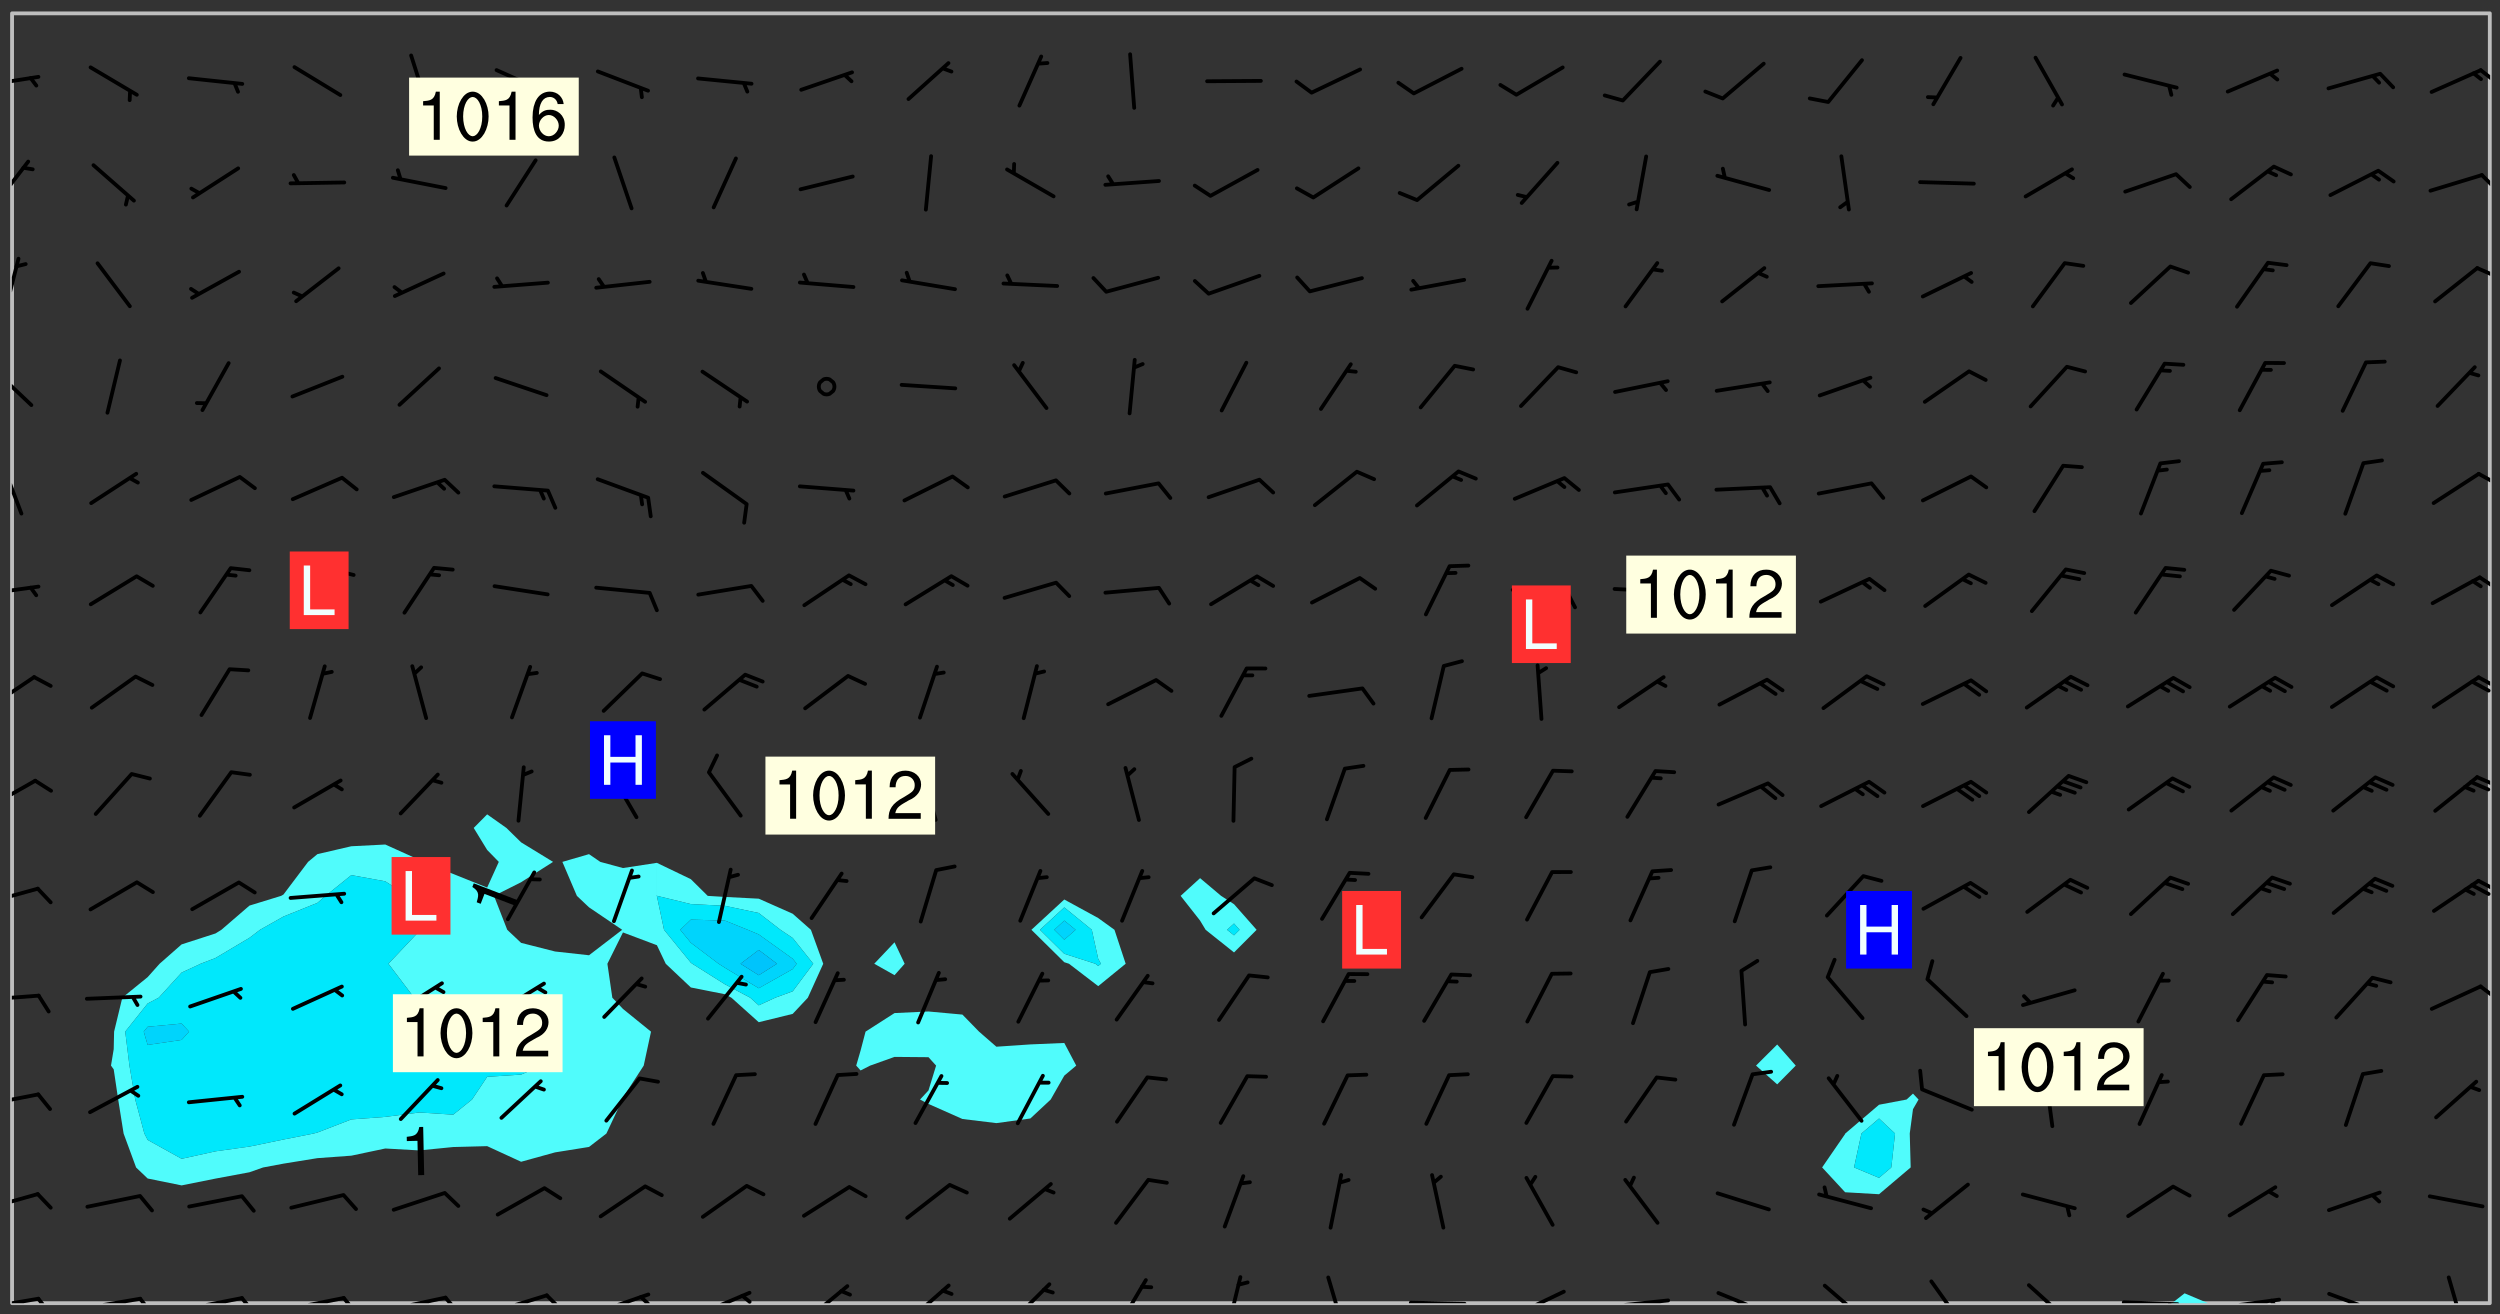 <svg xmlns="http://www.w3.org/2000/svg" role="img" xmlns:xlink="http://www.w3.org/1999/xlink" viewBox="142.45 309.95 326.84 171.84"><rect x="142.45" y="309.95" width="326.84" height="171.84" fill="#333333" stroke="none"/><defs><clipPath id="a"><path d="M144 311.672h1v168.656h-1zm0 0"/></clipPath><clipPath id="b"><path d="M144 311.672h324v168.656H144zm0 0"/></clipPath><clipPath id="c"><path d="M426 479h6v1.328h-6zm0 0"/></clipPath><clipPath id="d"><path d="M467 311.672h1v168.656h-1zm0 0"/></clipPath><clipPath id="e"><path d="M144 479h4v1.328h-4zm0 0"/></clipPath><clipPath id="f"><path d="M147 479h3v1.328h-3zm0 0"/></clipPath><clipPath id="g"><path d="M153 479h9v1.328h-9zm0 0"/></clipPath><clipPath id="h"><path d="M160 479h3v1.328h-3zm0 0"/></clipPath><clipPath id="i"><path d="M166 479h9v1.328h-9zm0 0"/></clipPath><clipPath id="j"><path d="M173 479h3v1.328h-3zm0 0"/></clipPath><clipPath id="k"><path d="M180 479h8v1.328h-8zm0 0"/></clipPath><clipPath id="l"><path d="M187 479h3v1.328h-3zm0 0"/></clipPath><clipPath id="m"><path d="M193 479h8v1.328h-8zm0 0"/></clipPath><clipPath id="n"><path d="M200 479h3v1.328h-3zm0 0"/></clipPath><clipPath id="o"><path d="M206 479h9v1.328h-9zm0 0"/></clipPath><clipPath id="p"><path d="M213 479h3v1.328h-3zm0 0"/></clipPath><clipPath id="q"><path d="M220 478h8v2.328h-8zm0 0"/></clipPath><clipPath id="r"><path d="M225 479h3v1.328h-3zm0 0"/></clipPath><clipPath id="s"><path d="M233 478h8v2.328h-8zm0 0"/></clipPath><clipPath id="t"><path d="M239 479h2v1.328h-2zm0 0"/></clipPath><clipPath id="u"><path d="M247 477h7v3.328h-7zm0 0"/></clipPath><clipPath id="v"><path d="M260 477h7v3.328h-7zm0 0"/></clipPath><clipPath id="w"><path d="M274 477h6v3.328h-6zm0 0"/></clipPath><clipPath id="x"><path d="M288 477h5v3.328h-5zm0 0"/></clipPath><clipPath id="y"><path d="M302 476h3v4.328h-3zm0 0"/></clipPath><clipPath id="z"><path d="M315 476h4v4.328h-4zm0 0"/></clipPath><clipPath id="A"><path d="M326 480h9v.328h-9zm0 0"/></clipPath><clipPath id="B"><path d="M340 478h8v2.328h-8zm0 0"/></clipPath><clipPath id="C"><path d="M353 479h8v1.328h-8zm0 0"/></clipPath><clipPath id="D"><path d="M366 478h8v2.328h-8zm0 0"/></clipPath><clipPath id="E"><path d="M380 477h7v3.328h-7zm0 0"/></clipPath><clipPath id="F"><path d="M394 477h6v3.328h-6zm0 0"/></clipPath><clipPath id="G"><path d="M407 477h7v3.328h-7zm0 0"/></clipPath><clipPath id="H"><path d="M419 479h9v1.328h-9zm0 0"/></clipPath><clipPath id="I"><path d="M425 480h2v.328h-2zm0 0"/></clipPath><clipPath id="J"><path d="M433 479h8v1.328h-8zm0 0"/></clipPath><clipPath id="K"><path d="M439 479h2v1.328h-2zm0 0"/></clipPath><clipPath id="L"><path d="M446 478h8v2.328h-8zm0 0"/></clipPath><clipPath id="M"><path d="M452 480h1v.328h-1zm0 0"/></clipPath><clipPath id="N"><path d="M462 476h3v4.328h-3zm0 0"/></clipPath><clipPath id="O"><path d="M144 465h4v4h-4zm0 0"/></clipPath><clipPath id="P"><path d="M144 452h4v3h-4zm0 0"/></clipPath><clipPath id="Q"><path d="M144 439h4v2h-4zm0 0"/></clipPath><clipPath id="R"><path d="M466 438h2v3h-2zm0 0"/></clipPath><clipPath id="S"><path d="M144 425h4v4h-4zm0 0"/></clipPath><clipPath id="T"><path d="M466 424h2v3h-2zm0 0"/></clipPath><clipPath id="U"><path d="M465 425h3v3h-3zm0 0"/></clipPath><clipPath id="V"><path d="M144 411h4v5h-4zm0 0"/></clipPath><clipPath id="W"><path d="M466 411h2v2h-2zm0 0"/></clipPath><clipPath id="X"><path d="M465 411h3v3h-3zm0 0"/></clipPath><clipPath id="Y"><path d="M144 398h4v5h-4zm0 0"/></clipPath><clipPath id="Z"><path d="M466 398h2v2h-2zm0 0"/></clipPath><clipPath id="aa"><path d="M465 398h3v3h-3zm0 0"/></clipPath><clipPath id="ab"><path d="M144 386h4v2h-4zm0 0"/></clipPath><clipPath id="ac"><path d="M466 385h2v3h-2zm0 0"/></clipPath><clipPath id="ad"><path d="M144 370h2v8h-2zm0 0"/></clipPath><clipPath id="ae"><path d="M466 371h2v3h-2zm0 0"/></clipPath><clipPath id="af"><path d="M144 357h3v7h-3zm0 0"/></clipPath><clipPath id="ag"><path d="M144 343h2v8h-2zm0 0"/></clipPath><clipPath id="ah"><path d="M466 344h2v3h-2zm0 0"/></clipPath><clipPath id="ai"><path d="M144 330h3v7h-3zm0 0"/></clipPath><clipPath id="aj"><path d="M466 332h2v3h-2zm0 0"/></clipPath><clipPath id="ak"><path d="M144 319h4v3h-4zm0 0"/></clipPath><clipPath id="al"><path d="M466 318h2v3h-2zm0 0"/></clipPath><g id="am" clip-path="url(#clip1)"><path fill="#fff" fill-opacity="0" fill-rule="evenodd" d="M0 0h1000v1000H0zm0 0"/><path fill="#d3d3d3" fill-opacity="0" fill-rule="evenodd" d="M162.152 355.867l-.234.293.059.234.117.172.176.234.293.348.113.059.117-.172.059-.234.176-.176.465-.176h.699l.234.293.289.816.059.176.176.23.352.234.699.699.172.176.234.348.234.41.289.582.41.465.23.234.234.176.117.23.176.293.172 1.164v.234l.059.289.059.117.117.117.348.41.117.172.176.176.176.234.117.172.172.352.059.234.234.406.234-.059-.176.176-.059.93h-.582l-.234-.113-.348.113-.117.117-.059.293-.059.176-.117.172-.465.293-.059.234-.059.113v.645l.059.172v.41l.059.059v.406l.059.406.117.176.059.059.23.641-.059.293v.699l-.059.582v.234l-.059.23-.055.352v1.922l.055.117h.426l-.367.117-.023.352.891 1.168 1.742.539 1.34.359v.539l.09.809.535.715 1.52.27.891-.086.09 1.164.535.18 1.16-.18 2.055-.984 1.16-.363 1.879-.176 1.695-.18-.18.719-1.516.086-1.25.09-.805.27-1.074.809.27.719.535.898-.18.625-.266.809.266 1.078.625.898.805.18 1.25-.18-.266.723.098.504.055.293v.172l.059.293v.406l.176.117.352.117h.406l.293-.176.113-.117.059-.117.117-.23.059-.176.352-.465.23-.176.176-.059.176.059.059.176.117.988.055.469.059.172.117.234.176.059.816.059h.289l.117.234.059.406.059.352v1.105l.117.293.117.348.289.699.176.352.582.754.352.176.172.059.469.234.641.465.348.234.293.176.293.055.23.062.816.348.293.176.113.172.352.352.117.176.523.641v.289l.059.352v.348l.059.352.059.289.117.059.172.059h.176l.582.234.176.117.176.289.176.234.113.234.293.23.117.117v.41l.059.055.289.234.234.117.059.117.117.172.059.117.23.234.059.176.234.059.117.059-.117.113-.059.117v.117l-.117.293-.117.289v.582l.176.117.117.059.059.117.117.117.113.059.176.348.059.352.059.406v.176l-.059.176-.117.699v.172l.117.176.293.293h.406l.176.117.117.172.117.293v.234h-.527l-.23-.234h-.234l-.176.059-.059.699.059.348.117.176.176.41.117.23.289.469.176.055h.523l.234.059.758.641.059.293v.234l.059.059.23.348v.352l-.117.172v.293l.293.289.293.176.172.059.293.176.293.117.582.406.289.234.293.176.219.16.016.012.23.176.641.523.176.234.117.176.176.176.113.172v.641l.117.176.469.117.582.117.234.059.23.113.293.117.113.059.586.352.289.172.176.062.176.055.176.059.699.352.289.176.234.055.289.176.234.117.641.406.293.117.172.059.234.059.41.059.23.059.234.117.059.172-.41.176.469.059.059.293.113.234.176.055.234.059.176.059.406.117.641.234.117.172.059.234v.176l-.059.117-.059.406.234.234.117.059.348.117.641.23.176.117.289.117.176.176.234.465.582 1.105.176.176.348.176.176.117.352.117 1.047.523.234.059.465.113.293.059.465.176.758.582.234.234.348.465.176.176.289.234.816.699.293.176.289.289.293.176.293.289.695.641.176.176.293.234.289.234.469.289.641.582.348.234.234.293.348.348.352.465.934.992.348.406.117.176.234.059.113.117.645.176.23.113.234.059.293.176.23.117.934.699.406.406.234.176.406.176.234.117.816.348.348.234.234.117.293.289.23.117.758.352.352.172.23.059.293.117.234.059.871.176h.816l.469.23.172.059.875.699.465.117.293.059.176.059.23.059.469.059.348.059.352.059.406.059h.293l.172.059v.23l.176.176h.293l.348.059.352.059.699.117h.641l.465-.234.293-.176.172-.117.41-.172.289-.176.934-.465.469-.293.523-.293.465-.172.465-.176 1.051-.465.289-.117.41-.117.289-.117.527-.176 1.516-.699.582-.348.289-.059.293-.059.348-.117.875-.23.352-.117h.113l.234-.059.875-.234.234-.059h.812l.352-.059.816-.117.172-.059.352-.055.293-.059.23-.059.816-.176.176-.059h.348l.234-.059.465-.117.758-.172.234-.059h.348l.41-.117.289-.059 1.285-.059h.289l.41-.059.23-.059h.176l.875-.117h.406l.41-.117h.348l.352-.113.871-.059h1.75l1.047.289.41.117.289.117.352.117.289.117 1.051.172.289.059h.293l.293.059.172.059.41.059.172.059.117.059h.117l.117.059.352.059h.113l.41.066 1.922.395 1.926.395 1.52.449 1.695.719 2.145.805 1.605-.719 1.43-.805 1.16-1.078 1.25-.449 3.035-.719 1.875-.359 2.145-1.348 2.234-1.254 2.5-1.258 1.695-.449 1.785-.18 1.16-.27.625.539 1.34-.27.715-.988.984-1.344.445-.18.805-.359 1.875-.539 1.785-.449 1.25-.27 1.16-.09 1.699-.09 1.961-.27 1.25-.09h.539l.625-.09h.891l2.145-.18 2.41-.18 2.59-.09 1.695.18 1.609.09 1.43.359 1.16.719 1.875.988 1.16 1.527.266.715.629.09.355.898.535.539.535 1.527 1.074.359h.535l-.805.535.09 1.707.715 2.695.891.805.895.988.715 1.258 1.785.539 1.52-.18.355 1.344 1.609-.805.98-.539.27.27.316-.215.219-.145.801.449.449-.359h.355l.535-.27.539-.719.535-.27.625-.988 1.16.449.84.371 1.395.617 1.695-.18h1.605l1.785.09.18-1.707.535-1.344.805.27.492.848.402.406-.09.539v.359l.715.449.711-.27h1.43l.359.988.445 1.258.715 1.344 1.25.629 1.695.629.715-.18.18-.539.98-.09.449.359.086 1.258-.266.629-.535.18v.539l.715.984.266.539.984.988.801 1.078-.266.359-.09.898-.625 2.332-.355 2.066-.09 1.793-.18.719-.09.539v1.438l-.98 1.883-.359 1.707-.535.898-.805 1.168-.266.539 2.055 1.254.086.359-.355.539-.09-.18v.809l.09 1.438-.445.715-1.074.094-.266.715.535.898.805.719 1.16.809 1.34.27.445.359-.355.449-1.789-.09-1.25-.449-.715-.719-.625-.09-.176 3.59-.188 1.309h89.359V311.703h-55.27v49.082l.762.125 3.289.543 2.023 2.836v2.754l2.352.332 2.348.332h4.051l-1.379 4.16-2.023.707-2.023.703-.543.344-2.594 1.617-.188.117-2.023-2.078-.73-2.742-2.672-2.078-1.375-3.5-.066-.082-1.957-2.672 2.75-1.418v-49.082H294.422v91.414l.117.031.133.012.074.074.105.047.09.059.086.059.09.059.297.297.059.09.031.117.027.117.016.137-.031.117-.059.09-.059.086-.043.105-.047.102-.027.121v.145l.176.27.148.148.074.086.074.074.043.105.062.09.059.086.043.105.059.09.047.102.043.105.059.086.117.18.074.074.062.086.059.09.043.105.059.09.059.086.062.09.059.09.043.102.117.18.074.074.059.086.074.074.09.059.105.047h.148l.133-.016.133.016.102-.047.074-.074.047-.102-.016-.133v-.148l-.047-.105-.027-.117-.047-.102-.027-.121-.043-.102-.062-.09-.043-.102-.043-.105-.031-.117-.016-.133-.012-.137.086-.059.059-.086.121-.031.043.105.016.133v.117l.059.102.059.09.09.059.148.148.059.09.043.105-.012.102.086.059.105.047.086.059.09.059.074.074-.117.027-.105.047-.086.059-.074.074-.059.09-.062.086-.027.121-.047.102-.043.105-.031.117-.012.133-.016.133v.148l.027.117.047.105.043.102.059.09.074.074.09.059.074.074.09.059.059.09.043.105.047.102.117.031.133.016h.148l.117-.031.105.043.043.105.047.102.027.121L299.5 410l.027.117.031.121.027.117.105.043.102.047.133-.016.148.148.062.086.074.074.07.074.09.062.105.043.102.043.117.031.137.016.117-.031.074-.074.027-.117-.012-.133-.031-.121-.027-.117.043-.105h.117l.09.062.117.027h.148l.133.016h.148l.133.016.133-.016h.148l.133-.016.133-.012.137.012.117-.027.133-.016.191-.059-.059.176-.016.133-.027.121-.016.133-.059.086-.133.016-.105.047-.105.043-.117.031-.117.027-.266.031h-.148l-.133.016-.074.074.059.086.148.148.117.18.074.07.09.062.09.059.086.059.09.059.102.043.105.062.105.043.086.059.105.047.102.043.18.117.059.09-.043.102-.047.105.016.133.223.223.059.09.043.102.031.121.043.102.016.133.031.117.012.137.031.117.148.148.102.043.105.043.117.031.133.016.137.016h.117l.117-.031.09-.059.043-.105.047-.102.043-.105.031-.117.012-.133v-.148l-.012-.133-.016-.133-.031-.117-.043-.105-.047-.105-.043-.102-.043-.105-.016-.133.016-.133.027-.117.031-.117.027-.121.047-.102.09-.059.086-.062.074-.074.09-.059.223-.223.059-.086.074-.074.117-.18.059-.086v-.148l-.074-.074-.102-.047-.105-.043-.102-.043-.059-.09-.047-.105-.027-.117.09-.059.117-.031.102-.043.18-.117.148-.148.012-.133-.012-.105-.09-.059-.133.016h-.148l-.133.016-.133-.016-.121-.031-.086-.059-.074-.074-.059-.09-.062-.086-.117-.18-.059-.086.031-.121.086-.059.121-.031.059-.086v-.121l-.031-.117-.059-.09-.059-.086-.047-.105-.027-.117-.016-.133.059-.09.074-.074.09-.059.117-.18.074-.074.059-.086.148-.148.121-.031.133-.016.133.016.074.074.043.105.016.133-.031.117-.117.031-.133.012-.148.148-.043.105-.047.102-.027.121-.031.117v.148l.031.117.043.105.059.09.074.07.074.074.117.031.121.027.117-.027.133-.016h.117l.09.059.074.074.047.105.059.086.102.047.133.016.105.043.086.059-.012.105-.074.074-.18.117-.059.09-.09.059-.07.074-.074.074-.062.09-.027.117-.016.133.016.133-.016.133v.148l.016.133.027.117.031.121.074.074.09.059.086.059.09.059.117.031v.086l-.102.047-.09.059-.266.031-.117.027h-.148l-.105.043-.102.047-.059.09-.062.234-.012.133-.031.121-.016.133v.293l-.012.133.012.137.016.133.133.016.133.012.121.031.086.059.074.074.047.105.043.102.016.133v.445l-.016.133v.445l.031.266.027.117.016.133.031.117.086.211.031.266v.148l-.031.117-.027.117-.031.121-.027.117-.031.117-.031.121-.012.133-.016.133.09.059.117-.031.102.016.047.105-.031.266v.441l-.043.105-.047.105-.043.102-.043.105-.059.086-.031.121-.043.117-.031.117-.016.133.016.133.059.09.105.047.086.059.059.086-.012.137-.031.117-.043.102v.445l-.016.133v.148l-.031.117-.043.105-.027.117-.047.105-.043.102-.031.121-.027.117-.031.133-.031.117-.027.117-.043.105-.031.117-.031.121-.012.133-.016.133v.297l.027.117v.148l.047.398.027.117.059.09.121.031h.148l.133-.016.059.09v.117l-.059.09-.09.059-.102.043-.105.047-.09.059-.086.059-.137.016-.117-.031-.133-.016-.102.047-.062.086-.012.137-.016.133-.031.117-.027.117-.016.133-.031.121v.297l.016.133.031.117v.148l.012.133v.148l-.027.117-.047.102-.027.121-.031.117-.059.09-.074.074-.102.043-.105.047-.117.027-.121.031-.102-.047.059-.086.105-.047.027-.117.031-.117.027-.121.031-.117v-.148l.016-.133-.031-.117-.043-.105-.105.016-.074.074-.102.043-.09.062-.074.074-.043.102-.016.133-.031.117L304.25 426l-.031.117-.027.117-.031.121-.027.117-.031.117-.043.105-.09.059h-.09l-.117-.031-.031-.086.016-.137-.031-.117v-.148l-.012-.133v-.148l-.062-.234-.027-.121-.043-.102-.047-.105-.059-.086-.059-.09-.043-.105-.062-.086-.148-.148-.07-.074-.105-.047-.105-.043-.102-.043-.297-.297-.09-.074-.086-.059-.105-.043-.09-.062-.086-.059-.105-.043-.09-.059-.086-.062-.074-.07-.105-.047-.086-.059-.105-.043-.09-.062-.102-.043-.105-.043-.086-.059-.105-.047-.105-.043-.102-.047-.09-.059-.102-.043-.105-.043-.09-.062-.117-.027-.133-.016-.133.016H299.75l-.133.016-.117-.031-.09-.059-.074-.074-.09-.059-.102-.047h-.148l-.121-.027-.102-.043-.074-.074-.117-.18-.09-.059-.102-.043-.09-.062-.105-.043-.09-.059-.086-.059-.105-.047-.059-.086-.059-.09-.043-.105-.047-.102-.074-.074-.086-.059-.074-.074-.09-.059-.223-.223-.043-.105-.031-.266.105-.043h.145l.105.043.074.074.09.059.086.059.105.047.09.059.148.148.07.074.148.148.062.086.074.074.086.059.074.074.09.062.09.059.086.059.27.176.102.047.105.043.102.043.047-.074.059-.086.074-.074.07-.074.105.043.074.074.059.09.043.102.047.105.043.105.121.027.117-.027.074-.09.043-.105.059-.09.074-.074.105-.043.117-.027.133.012.09.059.148.148.059.09.043.105.047.102.043.105.043.102.105.047.105.043.133.016.086-.059.059-.09.074-.074.105-.043.117.027.105.047.102.043.105.043.102.047.18.117v.117l-.016.133.016.133.016.137.059.086.102.047.121.027.117.031h.148l.117-.031.059-.09.18-.117.059-.09.074-.074.059-.086.117-.18.18-.117.117.031.09.059.043.074-.016.133v.117l.09.059h.148l.133-.016.133-.012.266-.031.105-.043.117-.031.121-.027.074-.074.07-.074.062-.09-.016-.105-.047-.102-.102-.043-.105-.016-.117.027-.266.031h-.148l-.074-.074-.09-.059-.117-.031-.117-.027-.133-.016h-.148l-.133.016h-.297l-.105-.047-.148-.148-.043-.102-.059-.09.223-.223.086-.059.105-.043.117-.031.133-.016.133.016.137.016.102.043.133-.012.09-.062.102-.043.062-.09-.047-.102-.09-.059-.117-.031-.102-.043-.059-.09-.062-.09v-.117l.016-.133.105-.047.074-.07v-.121l-.09-.059-.031-.117.09-.059.074-.074.043-.105.059-.09.047-.102.016-.133v-.148l-.047-.105-.043-.102-.09-.059-.133-.016-.102-.043-.137-.016-.117-.031h-.445l-.133-.016-.133-.012-.133-.016-.117-.031h-.148l-.133-.016-.133-.012-.266-.031-.121-.043-.086-.059-.074-.074v-.148l.012-.133.105-.047.102-.043.133-.016h.152l.133-.016h.293l.121.031.102.043.09.059.234.062.121-.047.09-.059.102-.043.133-.016.105.043.102.047.133.012.121-.027h.145l.121-.031.117-.027.105-.047.074-.074.086-.059.148-.148.059-.086.047-.105.027-.117.016-.105-.102-.043-.09-.059-.117-.031-.105-.043-.09-.062-.074-.086-.074-.074-.102-.043-.105-.047-.102-.043-.059-.09-.047-.102-.086-.211-.062-.086-.059-.09-.074-.074-.086-.059h-.27l-.117.031-.09.059-.102.043-.133.016-.105-.016-.027-.117-.062-.09-.117-.031-.102-.043-.148-.148-.031-.117-.016-.105.074-.074.18-.117.117-.027.117-.031.137.016.102.043.105.043.102.047.105.043.117.031.133.016.117.027.133.016.105-.016.09-.059-.074-.074-.105-.043-.074-.074-.074-.09-.148-.148-.086-.059-.09-.059-.074-.074-.09-.059-.102-.047-.121-.027-.102-.047-.105-.043-.117-.031-.102-.043-.121-.031h-.148l-.117.031-.105.043-.086.062-.18.117-.086.059-.09.059-.105.047-.086.059-.105.043-.102.043-.105.047-.074.074-.059.09-.059.086-.047.105-.059.086-.074.074-.133-.012-.117-.031h-.117l-.074.074-.09.059-.074.074-.09.059-.086.059-.105.047-.102.043-.137.016-.102-.043-.148-.148-.105-.047h-.086l-.105.047-.102.043-.121.031-.117-.031-.074-.074v-.117l.031-.121.074-.07.059-.09.074-.074.117-.031.105-.043h.293l.133-.016.137-.016.102-.043.09-.059.102-.047.09-.059.133-.012.09.059.133.012.09-.059.086-.059.105-.043.09-.059.086-.062.09-.059.148-.148.059-.086.059-.09.105-.043.133-.016.117.027.121.031.059-.059.059-.09.031-.266.027-.117.105.012.133.016.102-.043.09-.059.059-.09.074-.074.059-.09.047-.102.012-.133-.012-.133-.047-.105-.148-.148-.059-.09-.059-.086-.043-.105v-.445l.016-.133v-.148l.012-.133-.059-.059-.09.059-.102-.043-.18-.117-.086-.059-.062-.09-.059-.09-.074-.074-.086-.059-.121.031-.102.012-.105.047-.086.059-.105.043-.148.148-.09.059-.086.059-.09.062-.105.043-.133.016v-.121l.105-.043.117-.031.074-.07.043-.105v-.148l-.027-.117-.148-.148-.133-.016h-.148l-.117.031-.105.043-.102.043-.09.062-.117.027-.074-.074.012-.133-.043-.102-.043-.105-.09-.059-.117.027-.121.031-.117.031-.102.043-.121.031-.102.043-.105.043-.09.059-.102.016v-.117l.016-.133-.059-.09-.074.043-.148.148-.059.09-.074.074-.047.105-.043.102-.074.074-.059.09-.074.074-.059.086-.074.074-.09.062-.074.07-.074.074-.102.016-.133.016-.105-.043v-.121l.148-.148.043-.102.059-.09.047-.102.043-.105.059-.09.031-.117.043-.102.031-.121.027-.117.047-.105.043-.102.043-.105.074-.07.09-.062.09-.059.102-.043h.297l.266-.031.105-.043-.074-.074-.117-.031-.105-.043-.09-.059-.102-.047-.09-.059-.102-.043-.105-.043-.09-.062-.086-.059-.105-.043-.102-.043-.121-.031-.117-.031-.102-.043L297.5 410.25l-.102-.043-.09-.059-.043-.105-.016-.133.102-.043.133-.016.137.016.133-.016.102-.043.059-.09.016-.105-.09-.059-.074-.074-.102-.043-.09-.059-.148-.148-.043-.105-.016-.133v-.293l-.059-.09-.09-.059-.074-.074-.043-.105-.031-.117-.059-.09-.074-.074-.117-.027-.074-.074-.09-.059-.09-.062-.086-.059-.074-.074-.059-.086-.047-.105-.086-.059-.148-.148-.195-.059-.133.016-.102.043-.074.074-.047.102-.043.105-.059.09-.059.086-.297.297-.09.059h-.086l-.062-.086-.043-.105.031-.117.059-.09.027-.117-.012-.133-.09-.062-.105.047-.117.027-.117.031-.27.176-.102.047-.117.027-.105.047-.09.059-.102.043-.059-.086-.047-.105.016-.133.047-.105.07-.074.074-.07.059-.09v-.148l-.043-.105h-.238l-.102.047-.031.117-.027.117-.031.121-.074.043-.133.016-.074-.047-.043-.102-.043-.105-.047-.102-.043-.105-.121.031-.102.043-.133.016-.117.031-.105.043-.09.059-.102.047-.121.027-.133.016-.102-.043-.059-.09-.047-.105-.043-.102-.043-.105v-.117l.059-.09.086-.059.18-.117.102-.047.105-.043.105-.059.102-.043.09-.062.102-.043.105-.059.102-.047.09-.059.105-.043.102-.043.09-.062.102-.043.137-.016.117.031.102.043.121.031.102.043.105.047.102.043.105.043.102.047.105.043.102.043.105.047.086.059.105.043.117.031.105.043.102.047.09.059.105.043.102.043.105.047.117.027.102.047.121.027h.148l.086-.059.016-.102.059-.09-.027-.117-.074-.074-.117-.18-.074-.074-.09-.074-.18-.117-.086-.059-.105-.043-.102-.047-.27-.176-.059-.09-.074-.074-.059-.09-.043-.102-.031-.117-.016-.137v-.562l-.012-.133-.016-.133-.031-.117-.016-.133-.012-.133-.031-.121-.223-.223-.059-.086-.016-.105.031-.117.133-.016v-91.414H172.992v1.453l-.059.234-.352 1.051-.172.523-.117.348-.176.41-.117.172-.234.293-.23.059h-.352l-.117.059-.23.406v.293l.117.176.23.23.117.234.641.758.293.465.176.234.23.352.234.348.641.816.176.465.172.41.117.695.176.469.117 1.398.059.465v.875l.117 1.047v4.781l-.059.465-.352 1.281-.176.523-.113.41-.352.93L172.934 336l-.234.582-.117.176-.172.348-.176.406-.352.816-.059.293-.113.293-.117.289-.059.176-.117.875-.059.406-.059.117-.059.176-.059.172-.23.527-.117.172v.234l-.117.234-.059.172-.176.586v.289l-.059.176v.293l-.059.113-.059.527v.172l-.055.234v2.621l-.176.816-.117.176-.176.234-.117.172-.113.234-.586.934-.23.289-.293.465-.176.234-.289.352-.352.699-.113.23-.176.41-.176.23-.406.527-.816.699-.293.172-.289.234-.176.117-.176.176-.523.406-.527.176-.172.176-.234.055-.641.176h-.758m12.211 31.023l-1.074.449.359.895 1.25-.715.445-.539-.98-.09"/><path fill="#d3d3d3" fill-opacity="0" fill-rule="evenodd" d="M201.508 416.598h-.895l.449.629.98.359.805-.09.445-.988-.176.09-.715-.355-.895.355m154.621 59.07l-.059-.523v-.293l.113-.293.059-.23.469-.469h.113l.117-.113.117-.059h.176l.234-.059h.348l.234.059.117.059.23.172.059.176.117.582v.293l-.117.176-.172.289-.176.176-.527.523-.23.234-.117.059h-.176l-.117-.059-.406-.293-.176-.117-.117-.059-.059-.113-.055-.117m6.641-10.957l-.059-.172v-1.109l.059-.172.176-.059.172-.059h.176l.234-.059.117.059.059.699-.059.172-.117.176-.117.059-.234.523-.113.059h-.234l-.059-.117m9.613-14.391l-.117-.176v-.699l.293-.875.117-.172.176-.352.113-.23.117-.293.352-.758.117-.23.172-.234h.176l.117-.059h.641l.117.059.234.234.172.113.352.293.117.117.113.176v.113l.117.059.117.117v.699l-.059.176v.23l-.059.176-.348 1.051-.117.23-.117.234-.117.059-.23.234-.641.289h-.875l-.41-.117-.641-.465"/><path fill="none" stroke="#bebebe" stroke-linecap="round" stroke-linejoin="round" stroke-miterlimit="10" stroke-width=".5" d="M467.957 311.695H144.027v168.625h323.93v-168.625"/><g clip-path="url(#a)"><path fill="#fff" fill-opacity="0" fill-rule="evenodd" d="M144 475.891v4.438h.004H144V311.672h.004H144v164.219"/></g><g clip-path="url(#b)"><path fill="#fff" fill-opacity="0" fill-rule="evenodd" d="M144.004 480.328V311.672h62.133v104.742l-1.758 1.777 1.758 2.875 1.523 1.562-1.523 3.359-4.438-1.781-3.938-1.578-.5-.262-4.441-2.008-4.438.227-4.438 1.031-1.219 1.012-3.219 4.27-.301.172-4.141 1.273-3.672 3.164-.766.477-4.438 1.434-2.875 2.527-1.562 1.75-3.312 2.688-1.074 4.438-.051 2.289-.355 2.152.355.492.586 3.945.707 4.438 1.633 4.438 1.512 1.441 4.438.902 4.438-.891 4.438-.828 1.773-.625 2.668-.5 4.438-.719 4.438-.324 4.438-.938 4.441.25 4.438-.441 4.438-.117 4.438 2.043 4.441-1.227 4.438-.711 2.273-1.754 2.086-4.438.078-.266 2.711-4.172.957-4.441-3.668-2.973L222.5 440.383l-.645-4.438 2.035-4.098 4.438 1.672 1.156 2.426 3.281 3.098 4.441.883.863.457 3.574 3.203 4.438-1.09 1.98-2.113 2.012-4.438-1.609-4.438-2.383-2.102-4.438-1.969-4.438-.23-2.234-.137-2.207-2.184-4.438-2.133-4.438.68-2.961-.805-1.477-1.012-3.48 1.012 1.895 4.441 1.586 1.5 4.336 2.938-4.336 3.328-4.438-.492-4.441-1.129-1.812-1.707-1.73-4.438 3.543-1.781 4.18-2.66-4.18-2.555-1.922-1.883-2.516-1.777V311.672h53.262v121.473l-2.652 2.801 2.652 1.496 1.324-1.496-1.324-2.801V311.672h4.438V442.188l-4.438.207-3.789 2.426-.652 2.484-.57 1.957.57.637 1.258-.637 3.184-1.137 4.438.039.996 1.098-.996 3.25-1.105 1.188 1.105.574 4.438 1.969 4.438.539 4.441-.605 2.66-2.477 1.777-3.125 1.562-1.312-1.562-2.961-4.438.191-4.441.301-2.266-1.973-2.172-2.227-4.438-.406V311.672h17.754v115.875l-4.297 3.961 4.297 4.238.613.199 3.824 2.93 3.59-2.93-1.465-4.438-2.125-1.535-4.438-2.426v-115.875h17.754v113.082l-2.543 2.316 2.543 3.234.727 1.203 3.711 2.961 2.953-2.961-2.953-3.348-1.691-1.09-2.746-2.316V311.672h75.449v134.832l-2.766 2.758 2.766 2.453 2.426-2.453-2.426-2.758V311.672h17.754v141.254l-.84.773-3.598.68-4.414 3.758-.023.066-3.004 4.371 3.004 3.246 4.438.258 4.137-3.504-.121-4.438.422-3.172.73-1.266-.73-.773v-141.254h75.449v168.656h-36.867l-3.074-1.297-1.656 1.297H144.004"/></g><path fill="#50fcfc" fill-rule="evenodd" d="M157.316 449.754l-.355-.492.355-2.152.051-2.289 1.074-4.438 3.312-2.688 1.562-1.75 2.875-2.527 4.438-1.434.766-.477 3.672-3.164 4.141-1.273.301-.172 3.219-4.27 1.219-1.012 4.438-1.031v3.773l-3.375 2.711-1.062.918-4.438 1.785-3.066 1.734-1.375 1.047-4.438 2.637-1.949.754-2.488 1.156-2.988 3.281-1.449.758-2.934 3.68.551 4.441.758 4.438 1.191 4.438.434.844 4.438 2.465 4.438-.977 4.438-.621 4.441-.922 3.965-.789.473-.125 4.438-1.715 4.438-.328 4.441-.578 4.438.285 2.457-1.977 1.98-2.969 4.438-.293 2.695-1.176-.656-4.441-2.039-1.398-4.438-1.098-4.438-1.066-4.438-.57-.672-.305-3.359-4.438 4.031-4.258.84-.18-.84-.301-1.52-4.137-2.922-1.898-4.438-.812v-3.773l4.438-.227 4.441 2.008.5.262 3.938 1.578 4.438 1.781 1.523-3.359-1.523-1.562-1.758-2.875 1.758-1.777 2.516 1.777 1.922 1.883 4.18 2.555-4.18 2.66-3.543 1.781 1.73 4.438 1.812 1.707 4.441 1.129 4.438.492 4.336-3.328-4.336-2.938-1.586-1.5-1.895-4.441 3.48-1.012 1.477 1.012 2.961.805 4.438-.68v4.293l-.066.023.066.027.934 4.41 3.504 4.301.184.137 4.258 2.68 3.316 1.758 1.121 1.004 2.168-1.004 2.27-.832 2.691-3.605-2.691-3.371-1.594-1.066-2.844-2.195-4.438-.945-4.441-.223-4.41-1.074-.027-.023v-4.293l4.438 2.133 2.207 2.184 2.234.137 4.438.23 4.438 1.969 2.383 2.102 1.609 4.438-2.012 4.438-1.98 2.113-4.438 1.09-3.574-3.203-.863-.457-4.441-.883-3.281-3.098-1.156-2.426-4.438-1.672-2.035 4.098.645 4.438 1.391 1.465 3.668 2.973-.957 4.441-2.711 4.172-.078.266-2.086 4.438-2.273 1.754-4.438.711-4.441 1.227-4.438-2.043-4.438.117-4.438.441-4.441-.25-4.438.938-4.438.324-4.438.719-2.668.5-1.773.625-4.438.828-4.438.891-4.438-.902-1.512-1.441-1.633-4.438-.707-4.438-.586-3.945"/><path fill="#00e8fc" fill-rule="evenodd" d="M159.371 449.262l-.551-4.441 2.934-3.68 1.449-.758 2.988-3.281v6.664l-4.438.418-.512.637.512 1.738 4.438-.656.98-1.082-.98-1.055v-6.664l2.488-1.156 1.949-.754v18.484l-.055.023.055.027.027-.027-.027-.023v-18.484l4.438-2.637 1.375-1.047 3.066-1.734 4.438-1.785 1.062-.918 3.375-2.711 4.438.812 2.922 1.898 1.52 4.137.84.301-.84.18-4.031 4.258 3.359 4.438.672.305 4.438.57 4.438 1.066 4.438 1.098 2.039 1.398.656 4.441-2.695 1.176-4.438.293-1.98 2.969-2.457 1.977-4.438-.285-4.441.578-4.438.328-4.438 1.715-.473.125-3.965.789-4.441.922-4.438.621-4.438.977-4.438-2.465-.434-.844-1.191-4.438-.758-4.438"/><path fill="#00d4fc" fill-rule="evenodd" d="M161.754 446.559l-.512-1.738.512-.637 4.438-.418.98 1.055-.98 1.082-4.438.656"/><path fill="#50fcfc" fill-rule="evenodd" d="M170.629 453.676l-.055.023.055.027.027-.027-.027-.023"/><path fill="#00e8fc" fill-rule="evenodd" d="M228.328 427.098l-.066-.027.066-.023.027.023 4.41 1.074v2.035l-1.383 1.328 1.383 1.695 3.629 2.742.812.512 4.438 2.691 4.438-2.504.52-.699-.52-.652-4.438-3.18-1.434-.605-3.004-1.207-4.441-.121v-2.035l4.441.223 4.438.945 2.844 2.195 1.594 1.066 2.691 3.371-2.691 3.605-2.27.832-2.168 1.004-1.121-1.004-3.316-1.758-4.258-2.68-.184-.137-3.504-4.301-.934-4.41"/><path fill="#00d4fc" fill-rule="evenodd" d="M232.766 433.203l-1.383-1.695 1.383-1.328 4.441.121 3.004 1.207 1.434.605v2.031l-2.383 1.801 2.383 1.504 2.387-1.504-2.387-1.801v-2.031l4.438 3.18.52.652-.52.699-4.438 2.504-4.438-2.691-.812-.512-3.629-2.742"/><path fill="#00c4fc" fill-rule="evenodd" d="M241.645 437.449l-2.383-1.504 2.383-1.801 2.387 1.801-2.387 1.504"/><path fill="#50fcfc" fill-rule="evenodd" d="M254.957 449.898l-.57-.637.57-1.957.652-2.484 3.789-2.426 4.438-.207 4.438.406 2.172 2.227 2.266 1.973 4.441-.301 4.438-.191 1.562 2.961-1.562 1.312-1.777 3.125-2.66 2.477-4.441.605-4.438-.539-4.438-1.969-1.105-.574 1.105-1.188.996-3.25-.996-1.098-4.438-.039-3.184 1.137-1.258.637m4.441-12.457l-2.652-1.496 2.652-2.801 1.324 2.801-1.324 1.496m22.191-1.695l-4.297-4.238 4.297-3.961v1.031l-3.176 2.93 3.176 3.133 4.059 1.305.379.289.355-.289-.355-.633-.84-3.805-3.598-2.93v-1.031l4.438 2.426 2.125 1.535 1.465 4.438-3.59 2.93-3.824-2.93-.613-.199"/><path fill="#00e8fc" fill-rule="evenodd" d="M281.59 434.641l-3.176-3.133 3.176-2.93v1.723l-1.309 1.207 1.309 1.293 1.48-1.293-1.48-1.207v-1.723l3.598 2.93.84 3.805.355.633-.355.289-.379-.289-4.059-1.305"/><path fill="#00d4fc" fill-rule="evenodd" d="M281.59 432.801l-1.309-1.293 1.309-1.207 1.48 1.207-1.48 1.293"/><path fill="#50fcfc" fill-rule="evenodd" d="M299.344 430.305l-2.543-3.234 2.543-2.316 2.746 2.316 1.691 1.09v2.523l-.91.824.91.727.727-.727-.727-.824v-2.523l2.953 3.348-2.953 2.961-3.711-2.961-.727-1.203"/><path fill="#00e8fc" fill-rule="evenodd" d="M303.781 432.234l-.91-.727.91-.824.727.824-.727.727"/><path fill="#50fcfc" fill-rule="evenodd" d="M374.793 451.715l-2.766-2.453 2.766-2.758 2.426 2.758-2.426 2.453m8.879 14.105l-3.004-3.246 3.004-4.371.023-.066 4.414-3.758v1.797l-2.301 1.961-.965 4.438 3.266 1.363 1.605-1.363.488-4.438-2.094-1.961v-1.797l3.598-.68.84-.773.73.773-.73 1.266-.422 3.172.121 4.438-4.137 3.504-4.438-.258"/><path fill="#00e8fc" fill-rule="evenodd" d="M388.109 463.938l-3.266-1.363.965-4.438 2.301-1.961 2.094 1.961-.488 4.438-1.605 1.363"/><g clip-path="url(#c)"><path fill="#50fcfc" fill-rule="evenodd" d="M426.398 480.328l1.656-1.297 3.074 1.297h-4.73"/></g><g clip-path="url(#d)"><path fill="#fff" fill-opacity="0" fill-rule="evenodd" d="M467.996 480.328H468V311.672h-.004H468v168.656h-.004"/></g><path fill="#fff" fill-opacity="0" fill-rule="evenodd" d="M210.535 432.09l2.098-5.449-9.297-3.578-2.098 5.453 9.297 3.574"/><path fill-rule="evenodd" d="M204.203 425.906l.184-.473 5.875 2.258-.281.734-4.191-1.613-.496 1.297-.52-.199.141-.547.039-.254v-.246l-.059-.238-.133-.238-.227-.238-.332-.242"/><path fill="#fff" fill-opacity="0" fill-rule="evenodd" d="M193.938 465.488l5.84-.125-.211-9.957-5.84.125.211 9.957"/><path fill-rule="evenodd" d="M197.266 457.289l.508-.012.133 6.293-.785.02-.094-4.492-1.391.031-.012-.555.559-.078.25-.059.23-.094.199-.145.168-.215.137-.297.098-.398"/><g clip-path="url(#e)"><path fill="none" stroke="#000" stroke-linecap="round" stroke-linejoin="round" stroke-miterlimit="10" stroke-width=".5" d="M147.465 479.742l-6.93 1.176"/></g><g clip-path="url(#f)"><path fill="none" stroke="#000" stroke-linecap="round" stroke-linejoin="round" stroke-miterlimit="10" stroke-width=".5" d="M147.465 479.742l1.496 1.941"/></g><g clip-path="url(#g)"><path fill="none" stroke="#000" stroke-linecap="round" stroke-linejoin="round" stroke-miterlimit="10" stroke-width=".5" d="M160.777 479.742l-6.926 1.176"/></g><g clip-path="url(#h)"><path fill="none" stroke="#000" stroke-linecap="round" stroke-linejoin="round" stroke-miterlimit="10" stroke-width=".5" d="M160.777 479.742l1.5 1.941"/></g><g clip-path="url(#i)"><path fill="none" stroke="#000" stroke-linecap="round" stroke-linejoin="round" stroke-miterlimit="10" stroke-width=".5" d="M174.078 479.656L167.18 481"/></g><g clip-path="url(#j)"><path fill="none" stroke="#000" stroke-linecap="round" stroke-linejoin="round" stroke-miterlimit="10" stroke-width=".5" d="M174.078 479.656l1.547 1.906"/></g><g clip-path="url(#k)"><path fill="none" stroke="#000" stroke-linecap="round" stroke-linejoin="round" stroke-miterlimit="10" stroke-width=".5" d="M187.391 479.645L180.5 481.012"/></g><g clip-path="url(#l)"><path fill="none" stroke="#000" stroke-linecap="round" stroke-linejoin="round" stroke-miterlimit="10" stroke-width=".5" d="M187.391 479.645l1.551 1.902"/></g><g clip-path="url(#m)"><path fill="none" stroke="#000" stroke-linecap="round" stroke-linejoin="round" stroke-miterlimit="10" stroke-width=".5" d="M200.695 479.598l-6.871 1.461"/></g><g clip-path="url(#n)"><path fill="none" stroke="#000" stroke-linecap="round" stroke-linejoin="round" stroke-miterlimit="10" stroke-width=".5" d="M200.695 479.598l1.578 1.879"/></g><g clip-path="url(#o)"><path fill="none" stroke="#000" stroke-linecap="round" stroke-linejoin="round" stroke-miterlimit="10" stroke-width=".5" d="M213.934 479.301l-6.719 2.055"/></g><g clip-path="url(#p)"><path fill="none" stroke="#000" stroke-linecap="round" stroke-linejoin="round" stroke-miterlimit="10" stroke-width=".5" d="M213.934 479.301l1.738 1.738"/></g><g clip-path="url(#q)"><path fill="none" stroke="#000" stroke-linecap="round" stroke-linejoin="round" stroke-miterlimit="10" stroke-width=".5" d="M227.211 479.184l-6.641 2.289"/></g><g clip-path="url(#r)"><path fill="none" stroke="#000" stroke-linecap="round" stroke-linejoin="round" stroke-miterlimit="10" stroke-width=".5" d="M226.246 479.516l.898.84"/></g><g clip-path="url(#s)"><path fill="none" stroke="#000" stroke-linecap="round" stroke-linejoin="round" stroke-miterlimit="10" stroke-width=".5" d="M240.441 478.965l-6.473 2.73"/></g><g clip-path="url(#t)"><path fill="none" stroke="#000" stroke-linecap="round" stroke-linejoin="round" stroke-miterlimit="10" stroke-width=".5" d="M239.5 479.359l.953.777"/></g><g clip-path="url(#u)"><path fill="none" stroke="#000" stroke-linecap="round" stroke-linejoin="round" stroke-miterlimit="10" stroke-width=".5" d="M253.23 478.094l-5.418 4.473"/></g><path fill="none" stroke="#000" stroke-linecap="round" stroke-linejoin="round" stroke-miterlimit="10" stroke-width=".5" d="M252.441 478.742l1.133.469"/><g clip-path="url(#v)"><path fill="none" stroke="#000" stroke-linecap="round" stroke-linejoin="round" stroke-miterlimit="10" stroke-width=".5" d="M266.477 478.008l-5.281 4.641"/></g><path fill="none" stroke="#000" stroke-linecap="round" stroke-linejoin="round" stroke-miterlimit="10" stroke-width=".5" d="M265.707 478.684l1.148.434"/><g clip-path="url(#w)"><path fill="none" stroke="#000" stroke-linecap="round" stroke-linejoin="round" stroke-miterlimit="10" stroke-width=".5" d="M279.641 477.848l-4.98 4.961"/></g><path fill="none" stroke="#000" stroke-linecap="round" stroke-linejoin="round" stroke-miterlimit="10" stroke-width=".5" d="M278.914 478.57l1.172.359"/><g clip-path="url(#x)"><path fill="none" stroke="#000" stroke-linecap="round" stroke-linejoin="round" stroke-miterlimit="10" stroke-width=".5" d="M292.254 477.305l-3.574 6.047"/></g><path fill="none" stroke="#000" stroke-linecap="round" stroke-linejoin="round" stroke-miterlimit="10" stroke-width=".5" d="M291.734 478.184l1.227.055"/><g clip-path="url(#y)"><path fill="none" stroke="#000" stroke-linecap="round" stroke-linejoin="round" stroke-miterlimit="10" stroke-width=".5" d="M304.613 476.914l-1.664 6.828"/></g><path fill="none" stroke="#000" stroke-linecap="round" stroke-linejoin="round" stroke-miterlimit="10" stroke-width=".5" d="M304.371 477.91l1.188-.305"/><g clip-path="url(#z)"><path fill="none" stroke="#000" stroke-linecap="round" stroke-linejoin="round" stroke-miterlimit="10" stroke-width=".5" d="M316.098 476.961l1.996 6.734"/></g><g clip-path="url(#A)"><path fill="none" stroke="#000" stroke-linecap="round" stroke-linejoin="round" stroke-miterlimit="10" stroke-width=".5" d="M326.898 480.254l7.023.148"/></g><g clip-path="url(#B)"><path fill="none" stroke="#000" stroke-linecap="round" stroke-linejoin="round" stroke-miterlimit="10" stroke-width=".5" d="M340.555 481.844l6.344-3.027"/></g><g clip-path="url(#C)"><path fill="none" stroke="#000" stroke-linecap="round" stroke-linejoin="round" stroke-miterlimit="10" stroke-width=".5" d="M353.547 480.699l6.988-.738"/></g><g clip-path="url(#D)"><path fill="none" stroke="#000" stroke-linecap="round" stroke-linejoin="round" stroke-miterlimit="10" stroke-width=".5" d="M373.605 481.664l-6.5-2.672"/></g><g clip-path="url(#E)"><path fill="none" stroke="#000" stroke-linecap="round" stroke-linejoin="round" stroke-miterlimit="10" stroke-width=".5" d="M386.332 482.625l-5.32-4.594"/></g><g clip-path="url(#F)"><path fill="none" stroke="#000" stroke-linecap="round" stroke-linejoin="round" stroke-miterlimit="10" stroke-width=".5" d="M399.027 483.188l-4.082-5.719"/></g><g clip-path="url(#G)"><path fill="none" stroke="#000" stroke-linecap="round" stroke-linejoin="round" stroke-miterlimit="10" stroke-width=".5" d="M412.902 482.688l-5.203-4.719"/></g><g clip-path="url(#H)"><path fill="none" stroke="#000" stroke-linecap="round" stroke-linejoin="round" stroke-miterlimit="10" stroke-width=".5" d="M427.129 480.453l-7.023-.246"/></g><g clip-path="url(#I)"><path fill="none" stroke="#000" stroke-linecap="round" stroke-linejoin="round" stroke-miterlimit="10" stroke-width=".5" d="M426.105 480.414l.539 1.105"/></g><g clip-path="url(#J)"><path fill="none" stroke="#000" stroke-linecap="round" stroke-linejoin="round" stroke-miterlimit="10" stroke-width=".5" d="M440.414 479.859l-6.965.938"/></g><g clip-path="url(#K)"><path fill="none" stroke="#000" stroke-linecap="round" stroke-linejoin="round" stroke-miterlimit="10" stroke-width=".5" d="M439.402 479.996l.715.996"/></g><g clip-path="url(#L)"><path fill="none" stroke="#000" stroke-linecap="round" stroke-linejoin="round" stroke-miterlimit="10" stroke-width=".5" d="M453.539 481.559l-6.586-2.457"/></g><g clip-path="url(#M)"><path fill="none" stroke="#000" stroke-linecap="round" stroke-linejoin="round" stroke-miterlimit="10" stroke-width=".5" d="M452.582 481.199l.16 1.219"/></g><g clip-path="url(#N)"><path fill="none" stroke="#000" stroke-linecap="round" stroke-linejoin="round" stroke-miterlimit="10" stroke-width=".5" d="M464.535 483.703l-1.949-6.75"/></g><g clip-path="url(#O)"><path fill="none" stroke="#000" stroke-linecap="round" stroke-linejoin="round" stroke-miterlimit="10" stroke-width=".5" d="M147.383 466.062l-6.766 1.902"/></g><path fill="none" stroke="#000" stroke-linecap="round" stroke-linejoin="round" stroke-miterlimit="10" stroke-width=".5" d="M147.383 466.062l1.695 1.777m11.68-1.531l-6.883 1.41m6.883-1.41l1.562 1.891m11.758-1.863l-6.895 1.355m6.895-1.355l1.547 1.906m11.734-2.059l-6.828 1.66m6.828-1.66l1.633 1.832m11.605-2.102l-6.676 2.199m6.676-2.199l1.773 1.699m11.262-2.328l-6.117 3.457m6.117-3.457l2.07 1.32m11.102-1.555l-5.828 3.926m5.828-3.926l2.164 1.156m11.105-1.219l-5.738 4.051m5.738-4.051l2.191 1.105m11.223-.961l-5.934 3.766m5.934-3.766l2.133 1.211m10.992-1.484l-5.555 4.309m5.555-4.309l2.238 1.008m10.984-1.121l-5.371 4.535m4.59-3.875l1.141.457m12.379-1.66l-4.219 5.621m4.219-5.621l2.426.379m9.996-.863l-2.43 6.59m2.074-5.633l1.219-.164m11.93-.941l-1.387 6.887m1.184-5.887l1.176-.352m10.91-.641l1.48 6.871m-1.266-5.871l.938-.789m11.188.156l3.426 6.137m-2.926-5.242l.664-1.031m11.754.398l4.223 5.613m-3.609-4.797l.52-1.113m10.941 2.051l6.703 2.105m6.566-1.953l6.793 1.801m-5.805-1.539l-.277-1.191m13.258 4.023l5.488-4.387m-4.691 3.746l-1.125-.484m19.785-.168l-6.793-1.801m5.805 1.539l.277 1.191m13.566-3.758l-5.875 3.855m5.875-3.855l2.152 1.18m11.215-1.098l-5.98 3.691m5.109-3.156l1.059.621m13.457-.457l-6.641 2.293m5.676-1.961l.898.836m13.512.637l-6.902-1.316"/><g clip-path="url(#P)"><path fill="none" stroke="#000" stroke-linecap="round" stroke-linejoin="round" stroke-miterlimit="10" stroke-width=".5" d="M147.449 453.031l-6.898 1.336"/></g><path fill="none" stroke="#000" stroke-linecap="round" stroke-linejoin="round" stroke-miterlimit="10" stroke-width=".5" d="M147.449 453.031l1.543 1.91m11.422-2.902l-6.195 3.316m5.293-2.832l1.02.684m13.594.133l-6.988.719m5.973-.613l.684 1.02m13.145-2.609l-5.984 3.684m5.113-3.145l1.059.617m12.551-1.863l-4.832 5.102m4.129-4.359l1.184.328m12.988-.914l-5.141 4.789M212.398 452l1.16.398m12.504-1.461l-4.344 5.523m4.344-5.523l2.414.434m10.211-.855l-2.965 6.367m2.965-6.367l2.453-.133m10.836.117l-2.914 6.395m2.914-6.395l2.449-.148m11.109.273l-3.398 6.148m2.902-5.254l1.23.02m12.523-.945l-3.285 6.211m2.805-5.309l1.23-.004m12.906-.691l-3.969 5.797m3.969-5.797l2.438.27m10.633-.426l-3.48 6.105m3.48-6.105l2.453.074m10.66-.18l-3.074 6.32m3.074-6.32l2.449-.09m10.82.066l-2.98 6.363m2.98-6.363l2.449-.125m11.102.246L342 456.758m3.453-6.121l2.453.062m11.137.113l-4.004 5.773m4.004-5.773l2.438.285m10.09-.695l-2.426 6.594m2.426-6.594L374 450.066m7.523.852l4.297 5.562m-3.672-4.754l.504-1.117m11.082 1.762l6.504 2.656m-6.504-2.656l-.25-2.441m17.281 7.25l-.926-6.965m15.23.285l-2.906 6.398m2.48-5.469l1.227-.078m12.555-.832l-2.988 6.359m2.988-6.359l2.449-.121m10.484-.031l-2.223 6.664m2.223-6.664l2.418-.41m12.41 1.406l-5.25 4.668m4.484-3.988l1.152.426"/><g clip-path="url(#Q)"><path fill="none" stroke="#000" stroke-linecap="round" stroke-linejoin="round" stroke-miterlimit="10" stroke-width=".5" d="M147.504 440.117l-7.008.531"/></g><path fill="none" stroke="#000" stroke-linecap="round" stroke-linejoin="round" stroke-miterlimit="10" stroke-width=".5" d="M147.504 440.117l1.312 2.074m12.008-1.949l-7.02.285m6-.246l.617 1.059m13.527-2.105l-6.641 2.301m5.676-1.969l.898.836m13.262-1.473l-6.398 2.91m5.465-2.488l.977.746M200.227 438.5l-5.934 3.766m5.07-3.219l1.066.605m13.137-1.109l-5.984 3.684m5.113-3.148l1.059.621m12.586-1.832l-4.898 5.035m4.188-4.305l1.176.344m12.598-1.301l-4.395 5.484m3.754-4.688l1.207.23m12.004-1.484l-2.902 6.398m2.48-5.469l1.223-.074m12.418-.898l-2.711 6.484m2.316-5.539l1.223-.113m12.703-.73l-3.145 6.285m2.688-5.371l1.227-.031m13.008-.605l-4.066 5.73m3.473-4.898l1.219.156m12.621-1.035l-3.93 5.824m3.93-5.824l2.441.258m10.578-.438l-3.34 6.18m3.34-6.18l2.453.016m-2.938.883l1.227.008m12.68-.848l-3.555 6.062m3.555-6.062l2.453.105m-2.969.777l1.227.051m12.434-1.027l-3.211 6.25m3.211-6.25l2.453-.035m10.359-.176l-2.207 6.672m2.207-6.672l2.418-.414m9.551.246l.484 7.012m-.484-7.012l2.082-1.301m9.199 2.129l4.555 5.352m-4.555-5.352l.902-2.281m12.133 2.547l5.113 4.82m-5.113-4.82l.648-2.367m11.844 5.742l6.758-1.93m-5.773 1.648l-.852-.883m18.168-2.926l-3.215 6.25m2.746-5.34l1.23-.016m12.84-.727l-3.785 5.918m3.785-5.918l2.445.195m-2.996.664l1.223.098m13.113-.602l-4.723 5.203m4.723-5.203l2.375.602m-3.062.156l1.188.301m13.645.078l-6.387 2.934"/><g clip-path="url(#R)"><path fill="none" stroke="#000" stroke-linecap="round" stroke-linejoin="round" stroke-miterlimit="10" stroke-width=".5" d="M466.754 438.918l1.953 1.488"/></g><g clip-path="url(#S)"><path fill="none" stroke="#000" stroke-linecap="round" stroke-linejoin="round" stroke-miterlimit="10" stroke-width=".5" d="M147.387 426.133l-6.773 1.871"/></g><path fill="none" stroke="#000" stroke-linecap="round" stroke-linejoin="round" stroke-miterlimit="10" stroke-width=".5" d="M147.387 426.133l1.688 1.785m11.273-2.621l-6.066 3.547m6.066-3.547l2.09 1.285m11.242-1.262l-6.098 3.496m6.098-3.496l2.074 1.309m11.695.164l-7.008.551m5.988-.473l.66 1.035m13.219-2.582l-6.098 3.488m5.211-2.98l1.039.652m11.84-2.477l-3.453 6.121m2.953-5.23l1.227.031m12.043-1.172l-2.359 6.621m2.016-5.656l1.215-.18m12.035-.902l-1.539 6.855m1.312-5.859l1.184-.324m13.551-.156l-3.93 5.824m3.359-4.977l1.219.129m11.715-1.43l-2.027 6.73m2.027-6.73l2.41-.477m11.211.586l-2.633 6.512m2.25-5.566l1.219-.129m12.48-.816l-2.641 6.512m2.258-5.566l1.219-.125m13.824.145l-5.328 4.582m5.328-4.582l2.285.891m10.176-1.609l-3.621 6.02m3.621-6.02l2.453.129m-2.98.746l1.227.066m12.91-.746l-4.207 5.629m4.207-5.629l2.422.375m10.43-.668l-3.281 6.215m3.281-6.215l2.453-.008m10.656-.094l-2.871 6.418m2.871-6.418l2.445-.164m-2.863 1.098l1.223-.082m12.191-.973l-2.234 6.66m2.234-6.66l2.422-.402m12.16 1.152l-4.766 5.16m4.766-5.16l2.371.621m11.637.266l-6.152 3.387m6.152-3.387l2.055 1.34m-2.949-.848l2.055 1.344m11.898-2.242l-5.637 4.199m5.637-4.199l2.215 1.051m-3.035-.438l2.215 1.051m11.684-1.949l-5.164 4.77m5.164-4.77l2.316.812m-3.07-.117l2.316.809m11.746-1.512l-5.152 4.785m5.152-4.785l2.316.805m-3.066-.105l2.316.801m-3.066-.105l1.16.402m13.785-1.645l-5.414 4.48m5.414-4.48l2.27.934m-3.059-.281l2.27.934m-3.055-.281l1.133.465m13.961-1.496l-5.82 3.934"/><g clip-path="url(#T)"><path fill="none" stroke="#000" stroke-linecap="round" stroke-linejoin="round" stroke-miterlimit="10" stroke-width=".5" d="M466.473 425.102l2.168 1.148"/></g><g clip-path="url(#U)"><path fill="none" stroke="#000" stroke-linecap="round" stroke-linejoin="round" stroke-miterlimit="10" stroke-width=".5" d="M465.625 425.672l2.168 1.152"/></g><path fill="none" stroke="#000" stroke-linecap="round" stroke-linejoin="round" stroke-miterlimit="10" stroke-width=".5" d="M464.777 426.246l1.086.574"/><g clip-path="url(#V)"><path fill="none" stroke="#000" stroke-linecap="round" stroke-linejoin="round" stroke-miterlimit="10" stroke-width=".5" d="M147.055 412.02l-6.109 3.469"/></g><path fill="none" stroke="#000" stroke-linecap="round" stroke-linejoin="round" stroke-miterlimit="10" stroke-width=".5" d="M147.055 412.02l2.07 1.312m10.539-2.191l-4.699 5.227m4.699-5.227l2.383.594m10.641-.828l-4.113 5.695m4.113-5.695l2.43.332m11.867.75l-6.078 3.531m5.191-3.016l1.043.645m12.547-1.938l-4.852 5.086m4.145-4.348l1.18.332m10.762-2.023l-.691 6.992m.59-5.977l1.137-.465m10.164-.09l3.539 6.07m-3.023-5.188l.645-1.043m11.848.363l4.156 5.664m-4.156-5.664l1.066-2.211m13.391 1.656l1.871 6.773m-1.598-5.789l.891-.844m12.148-.141l1.871 6.773m-1.598-5.789l.891-.844m10.742.629l4.691 5.23m-4.008-4.469l.422-1.152m13.676-.395l1.762 6.805m-1.508-5.812l.906-.832m13.109-.27l-.152 7.023m.152-7.023l2.191-1.105m12.223 1.305l-2.348 6.625m2.348-6.625l2.426-.363m11.289.535l-3.148 6.281m3.148-6.281l2.453-.059m11.043.156l-3.512 6.086m3.512-6.086l2.453.086m10.945-.039l-3.676 5.988m3.676-5.988l2.449.152m-2.984.719l1.227.078m14.016.664l-6.461 2.766m6.461-2.766l1.91 1.535m-2.852-1.133l1.914 1.535m12.246-2.145l-6.266 3.18m6.266-3.18l2.008 1.414m-2.918-.949l2.004 1.41m-2.918-.949l1.004.707m14.137-1.633l-6.27 3.18m6.27-3.18l2.008 1.41m-2.922-.949l2.008 1.414m-2.918-.949L400.305 414.5m12.594-3.113l-5.195 4.73m5.195-4.73l2.312.828m-3.066-.137l2.309.824m-3.066-.137l2.312.824m-3.066-.137l1.152.414m14.695-2.148l-5.73 4.066m5.73-4.066l2.195 1.102m-3.027-.508l2.191 1.098m11.855-1.828l-5.527 4.344m5.527-4.344l2.242.992m-3.047-.359l2.242.988m-3.047-.359l1.121.496m13.797-1.762l-5.516 4.352m5.516-4.352l2.246.988m-3.047-.355l2.246.988m-3.051-.355l1.125.492m13.781-1.781l-5.484 4.398"/><g clip-path="url(#W)"><path fill="none" stroke="#000" stroke-linecap="round" stroke-linejoin="round" stroke-miterlimit="10" stroke-width=".5" d="M466.305 411.555l2.254.973"/></g><g clip-path="url(#X)"><path fill="none" stroke="#000" stroke-linecap="round" stroke-linejoin="round" stroke-miterlimit="10" stroke-width=".5" d="M465.504 412.195l2.254.969"/></g><path fill="none" stroke="#000" stroke-linecap="round" stroke-linejoin="round" stroke-miterlimit="10" stroke-width=".5" d="M464.707 412.836l1.129.484"/><g clip-path="url(#Y)"><path fill="none" stroke="#000" stroke-linecap="round" stroke-linejoin="round" stroke-miterlimit="10" stroke-width=".5" d="M146.914 398.473l-5.828 3.93"/></g><path fill="none" stroke="#000" stroke-linecap="round" stroke-linejoin="round" stroke-miterlimit="10" stroke-width=".5" d="M146.914 398.473l2.164 1.152m11.102-1.223l-5.73 4.07m5.73-4.07l2.195 1.102m10.09-2.062l-3.672 5.992m3.672-5.992l2.449.148m9.992-.531l-1.922 6.758m1.641-5.773l1.199-.258m10.527-.742l1.816 6.789m-1.551-5.801l.895-.836m14.254-.062l-2.383 6.609m2.035-5.648l1.215-.172m13.777.066l-5.039 4.898m5.039-4.898l2.336.75m11.133-.582l-5.344 4.562m5.344-4.562l2.281.898m-3.059-.234l2.281.898m11.941-1.398l-5.609 4.234m5.609-4.234l2.227 1.039m9.398-2.254l-2.227 6.664m1.902-5.695l1.211-.199m12.18-.84l-1.73 6.809m1.48-5.82l1.191-.289m14.645 1.121l-6.273 3.164m6.273-3.164l2.004 1.418m9.832-2.934l-3.312 6.199m3.312-6.199l2.453.004m-2.938.898h1.23m14.391 1.707l-6.957.98m6.957-.98l1.445 1.984m9.191-4.918l-1.602 6.844m1.602-6.844l2.375-.625m9.887.543l.508 7.008m-.434-5.988l1.039-.652m15.367 1.176l-5.824 3.926m4.977-3.355l1.086.578m13.277-.816l-6.227 3.258m6.227-3.258l2.027 1.387m-2.934-.91l2.027 1.387m11.91-2.316l-5.656 4.168m5.656-4.168l2.211 1.059m-3.035-.453l2.215 1.059m12.25-1.129l-6.309 3.094m6.309-3.094l1.988 1.441m-2.906-.988l1.988 1.438m11.969-2.359l-5.754 4.031m5.754-4.031l2.188 1.113m-3.027-.527l2.188 1.113m-3.023-.527l1.094.559m13.992-1.582l-5.949 3.738m5.949-3.738l2.129 1.219m-2.992-.676l2.129 1.219m-2.996-.676l1.066.609m13.969-1.715l-5.926 3.777m5.926-3.777l2.137 1.207m-3-.66l2.137 1.211m-2.996-.66l1.066.605m13.941-1.75l-5.863 3.871m5.863-3.871l2.152 1.172m-3.008-.609l2.156 1.172M466.492 398.5l-5.863 3.875"/><g clip-path="url(#Z)"><path fill="none" stroke="#000" stroke-linecap="round" stroke-linejoin="round" stroke-miterlimit="10" stroke-width=".5" d="M466.492 398.5l2.156 1.176"/></g><g clip-path="url(#aa)"><path fill="none" stroke="#000" stroke-linecap="round" stroke-linejoin="round" stroke-miterlimit="10" stroke-width=".5" d="M465.641 399.066l2.156 1.172"/></g><g clip-path="url(#ab)"><path fill="none" stroke="#000" stroke-linecap="round" stroke-linejoin="round" stroke-miterlimit="10" stroke-width=".5" d="M147.48 386.641l-6.961.969"/></g><path fill="none" stroke="#000" stroke-linecap="round" stroke-linejoin="round" stroke-miterlimit="10" stroke-width=".5" d="M146.469 386.781l.719.992m13.125-2.48l-5.996 3.66m5.996-3.66l2.113 1.246m10.191-2.312l-3.973 5.793m3.973-5.793l2.438.273m-3.016.57l1.219.137m13.047-.688l-4.719 5.207m4.719-5.207l2.379.602m-3.066.156l1.191.301m12.387-1.387l-3.871 5.863m3.871-5.863l2.441.23m-3.004.621l1.219.117m14.195 2.5l-6.945-1.074m20.285.879l-6.992-.684m6.992.684l.938 2.27m12.348-3.18l-6.934 1.137m6.934-1.137l1.488 1.953m11.281-3.336l-5.84 3.906m5.84-3.906l2.16 1.16m-3.012-.594l1.082.582m13.156-1.039l-5.984 3.684m5.984-3.684l2.117 1.242m-2.988-.703l1.059.621m13.504-.312l-6.738 1.988m6.738-1.988l1.719 1.754m11.727-1.074l-7 .629m7-.629l1.34 2.055m11.48-3.562l-6.008 3.645m6.008-3.645l2.109 1.254m-2.984-.723l1.055.625m13.258-.938l-6.254 3.207m6.254-3.207l2.012 1.402m9.727-2.949l-3.102 6.305m3.102-6.305l2.453-.078m-2.902.992l1.227-.035m14.5 2.324l-7.027-.102m7.027.102l1.121 2.18m12.191-2.062l-7.02-.34m7.02.34l1.047 2.219m-2.066-2.27l.52 1.109m13.715-2.082l-6.816 1.707m6.816-1.707l1.641 1.824m-2.633-1.574l1.641 1.82m12.441-2.707l-6.367 2.98m6.367-2.98l1.961 1.477m-2.887-1.043l.98.738m12.926-1.738l-5.699 4.113m5.699-4.113l2.203 1.086m-3.031-.488l1.102.543m12.414-1.809l-4.441 5.449m4.441-5.449l2.406.477m-3.055.316l2.406.477m11.289-1.465l-3.906 5.84m3.906-5.84l2.441.246M425 385.051l2.441.25m11.898-.738l-4.816 5.121m4.816-5.121l2.367.645m-3.07.102l1.184.32m13.352-.449l-5.852 3.887m5.852-3.887l2.16 1.168m-3.012-.602l1.082.582m13.242-.891l-6.164 3.371"/><g clip-path="url(#ac)"><path fill="none" stroke="#000" stroke-linecap="round" stroke-linejoin="round" stroke-miterlimit="10" stroke-width=".5" d="M466.645 385.438l2.051 1.348"/></g><path fill="none" stroke="#000" stroke-linecap="round" stroke-linejoin="round" stroke-miterlimit="10" stroke-width=".5" d="M465.746 385.93l1.027.672"/><g clip-path="url(#ad)"><path fill="none" stroke="#000" stroke-linecap="round" stroke-linejoin="round" stroke-miterlimit="10" stroke-width=".5" d="M142.75 370.523l2.5 6.57"/></g><path fill="none" stroke="#000" stroke-linecap="round" stroke-linejoin="round" stroke-miterlimit="10" stroke-width=".5" d="M160.262 371.891l-5.891 3.836m5.031-3.277l1.074.594m13.328-.738l-6.352 3.008m6.352-3.008l1.969 1.469m11.395-1.367l-6.445 2.805m6.445-2.805l1.918 1.523m11.5-1.254l-6.652 2.266m6.652-2.266l1.789 1.68m-2.758-1.348l.895.84m13.566.242l-7.004-.562m7.004.562l.973 2.25m-1.992-2.332l.488 1.125m13.641-.113l-6.598-2.422m6.598 2.422l.336 2.43m-1.293-2.785l.168 1.219m13.664-.031l-5.715-4.09m5.715 4.09l-.324 2.434m14.285-4.199l-7.004-.555m5.984.473l.488 1.125m13.488-2.887l-6.289 3.133m6.289-3.133l1.996 1.426M280.5 372.75l-6.699 2.117M280.5 372.75l1.754 1.719m11.664-1.324l-6.902 1.328m6.902-1.328l1.539 1.91m11.645-2.391l-6.645 2.289m6.645-2.289l1.797 1.676m10.945-2.719l-5.496 4.375m5.496-4.375l2.25.977m11.035-1.016l-5.434 4.453m5.434-4.453l2.262.941m-3.055-.297l1.133.473m13.5-.246l-6.484 2.711m6.484-2.711l1.898 1.555m-2.844-1.16l.949.777m13.543-.336l-6.949 1.039m6.949-1.039l1.461 1.973m-2.473-1.82l.73.984m13.633-.781l-7.02.328m7.02-.328l1.25 2.109m-2.273-2.062l.625 1.055m13.652-1.605l-6.898 1.336m6.898-1.336l1.543 1.906m11.469-2.805l-6.293 3.133m6.293-3.133l1.996 1.426m10.051-2.828l-3.758 5.938m3.758-5.938l2.445.184m10.262-.492l-2.539 6.555m2.539-6.555l2.438-.289m-2.809 1.242l1.219-.145m12.59-.758l-2.785 6.453m2.785-6.453l2.445-.199m-2.852 1.137l1.223-.098M451.43 370.5l-2.367 6.617m2.367-6.617l2.43-.355m12.652 1.754l-5.898 3.82"/><g clip-path="url(#ae)"><path fill="none" stroke="#000" stroke-linecap="round" stroke-linejoin="round" stroke-miterlimit="10" stroke-width=".5" d="M466.512 371.898l2.145 1.191"/></g><g clip-path="url(#af)"><path fill="none" stroke="#000" stroke-linecap="round" stroke-linejoin="round" stroke-miterlimit="10" stroke-width=".5" d="M141.449 358.074l5.102 4.836"/></g><path fill="none" stroke="#000" stroke-linecap="round" stroke-linejoin="round" stroke-miterlimit="10" stroke-width=".5" d="M156.496 363.91l1.637-6.836m10.785 6.488l3.426-6.137m-2.93 5.242l-1.227-.023m12.492-.855l6.531-2.59m7.465 3.676l5.168-4.762m14.062 3.5l-6.66-2.242m19.543 3.109l-5.797-3.973m4.953 3.395l-.137 1.219m14.312-.668l-5.832-3.918m4.984 3.348l-.125 1.219m12.395-2.609l-.02-.199-.059-.191-.094-.176-.461-.379-.191-.055-.199-.02-.199.02-.191.055-.457.379-.098.176-.055.191-.02.199.02.199.055.191.098.18.457.375.191.059.199.02.199-.02.191-.059.461-.375.094-.18.059-.191.02-.199m8.785-.227l7.012.457m7.695-3.035l4.23 5.609m-3.613-4.793l.516-1.113m14.633-.395l-.672 6.996m.574-5.98l1.137-.469m13.555-.172l-3.227 6.242m16.879-6.043l-3.902 5.844m3.336-4.992l1.219.125m12.938-.773l-4.449 5.438m4.449-5.438l2.406.48m11.113-.297l-4.859 5.074m4.859-5.074l2.363.668m11.965 1.164l-6.887 1.406m5.883-1.203l.781.949m13.562-1l-6.938 1.105m5.93-.945l.738.98m13.434-1.75l-6.633 2.32m5.668-1.98l.902.832m12.953-2.008l-5.785 3.992m5.785-3.992l2.176 1.129m10.617-1.723l-4.742 5.184m4.742-5.184l2.379.613m10.398-1.02l-3.664 5.996m3.664-5.996l2.449.148m-2.984.723l1.227.074m12.457-1.039l-3.332 6.184m3.332-6.184l2.457.012m-2.941.887l1.227.008m12.43-.98l-3.047 6.332m3.047-6.332l2.453-.098m11.77.727l-4.863 5.07m4.156-4.332l1.18.336"/><g clip-path="url(#ag)"><path fill="none" stroke="#000" stroke-linecap="round" stroke-linejoin="round" stroke-miterlimit="10" stroke-width=".5" d="M144.867 343.773l-1.734 6.809"/></g><path fill="none" stroke="#000" stroke-linecap="round" stroke-linejoin="round" stroke-miterlimit="10" stroke-width=".5" d="M144.617 344.766l1.191-.293m13.617 5.512l-4.223-5.613m12.355 4.512l6.145-3.41m-5.25 2.914l-1.031-.668m13.746 1.609l5.555-4.301m-4.746 3.676l-1.121-.504m13.215.453l6.379-2.945M195 348.223l-.977-.742m13.051-.027l7.004-.551m-5.984.473l-.66-1.035m12.965 1.227l6.984-.773m-5.969.66l-.691-1.016m13.012.207l6.945 1.066m-5.938-.91l-.402-1.16m12.68 1.246l7.004.586m-5.984-.504l-.484-1.125m12.816.754l6.93 1.16m-5.922-.992l-.391-1.16m12.652 1.41l7.02.324m-5.996-.277l-.527-1.109m12.938 2.137l6.785-1.824m-6.785 1.824l-1.676-1.793m15.066 2.047l6.629-2.332m-6.629 2.332l-1.805-1.66m15.031 1.359L320.5 346.312m-6.809 1.73l-1.652-1.816m14.918 1.594l6.91-1.285m-5.906 1.098l-.762-.961m18.105-2.633l-3.156 6.277m2.695-5.363l1.227-.027m13.047-.582l-4.152 5.668m3.551-4.844l1.211.176M373.113 345l-5.516 4.355m4.715-3.719l1.121.492m13.746.867l-7.016.367m5.996-.316l.629 1.051m13.355-2.457l-6.316 3.074m5.398-2.629l.992.723m12.168-2.457l-4.172 5.656m4.172-5.656l2.426.355m11.383.086l-5.156 4.773m5.156-4.773l2.316.805m10.445-1.293l-4.051 5.746m4.051-5.746l2.434.309m-3.023.527l1.219.156m12.766-.934l-4.207 5.629m4.207-5.629l2.422.375M466.316 345l-5.512 4.359"/><g clip-path="url(#ah)"><path fill="none" stroke="#000" stroke-linecap="round" stroke-linejoin="round" stroke-miterlimit="10" stroke-width=".5" d="M466.316 345l2.25.984"/></g><g clip-path="url(#ai)"><path fill="none" stroke="#000" stroke-linecap="round" stroke-linejoin="round" stroke-miterlimit="10" stroke-width=".5" d="M146.137 331.074l-4.273 5.578"/></g><path fill="none" stroke="#000" stroke-linecap="round" stroke-linejoin="round" stroke-miterlimit="10" stroke-width=".5" d="M145.516 331.887l1.211.199m13.23 4.094l-5.285-4.633m4.516 3.957l-.281 1.195m8.77-.934l5.91-3.805m-5.051 3.25l-1.07-.598m12.969-.691l7.023-.117m-6.004.102l-.594-1.074m12.953.355l6.895 1.352m-5.891-1.156l-.355-1.176m14.215 4.613l3.801-5.914m12.543 6.285l-2.258-6.656M235.75 337.062l2.91-6.398m15.273 2.363l-6.824 1.672m17.07-4.332l-.688 6.992m10.617-5.254l6.086 3.516m-5.203-3.004l.043-1.227m11.926 2.723l7.008-.5m-5.988.426L287.328 333m13.375 2.555l6.156-3.387m-6.156 3.387l-2.055-1.34m15.496 1.555l5.902-3.812m-5.902 3.812L312 334.574m15.711 1.535l5.402-4.492m-5.402 4.492l-2.273-.93m15.953 1.309l4.672-5.25m-3.992 4.484l-1.195-.289m15.543 1.887l1.246-6.914m-1.066 5.91l-1.168.371m11.539-3.754l6.773 1.859m-5.789-1.59l-.266-1.199m16.477 5.34l-.984-6.961m.84 5.945l-.992.723m10.445-3.289l7.027.199m12.832-1.871l-6.062 3.547m5.184-3.031l1.043.645m13.445-.527l-6.648 2.281m6.648-2.281l1.793 1.676m10.988-2.668l-5.582 4.266m5.582-4.266l2.23 1.023m-3.043-.402l1.117.512m13.352-.594l-6.262 3.188m6.262-3.188l2.008 1.406m-2.922-.941l1.008.703m13.449-.598l-6.723 2.043"/><g clip-path="url(#aj)"><path fill="none" stroke="#000" stroke-linecap="round" stroke-linejoin="round" stroke-miterlimit="10" stroke-width=".5" d="M466.922 332.84l1.734 1.738"/></g><g clip-path="url(#ak)"><path fill="none" stroke="#000" stroke-linecap="round" stroke-linejoin="round" stroke-miterlimit="10" stroke-width=".5" d="M147.473 320l-6.945 1.094"/></g><path fill="none" stroke="#000" stroke-linecap="round" stroke-linejoin="round" stroke-miterlimit="10" stroke-width=".5" d="M146.461 320.16l.738.98m13.137 1.199l-6.043-3.582m5.164 3.059l-.055 1.227m14.723-2.125l-6.988-.742m5.969.637l.461 1.137m13.379.426l-6-3.652m17.375 5.176l-2.121-6.699m17.582 4.781l-6.414-2.867m5.48 2.453l.086 1.223m14.238-.984l-6.562-2.516m5.605 2.148l.152 1.219m14.336-1.762l-6.992-.691m5.973.59l.469 1.133m13.691-2.52l-6.645 2.281m5.676-1.949l.898.836m12.676-2.375l-5.227 4.699m4.465-4.016l1.152.422m11.738-1.969l-2.855 6.422m2.441-5.484l1.223-.086m10.812-1.145l.535 7.008m9.531-3.48l7.027-.047m6.633 1.539l6.34-3.031m-6.34 3.031l-1.973-1.457m15.336 1.555l6.246-3.223m-6.246 3.223l-2.02-1.398m15.43 1.57l6.055-3.566m-6.055 3.566l-2.094-1.281m16.008 2.035l4.855-5.078m-4.855 5.078l-2.363-.664m15.426.398l5.359-4.547m-5.359 4.547l-2.277-.906m16.066 1.367l4.414-5.465m-4.414 5.465l-2.41-.465m16.152.762l3.559-6.059m-3.043 5.176l-1.227-.051m17.535.961l-3.461-6.117m2.957 5.227l-.66 1.035m16.156-2.344l-6.816-1.715m5.824 1.465l.297 1.191m13.836-3.176l-6.465 2.75m5.523-2.348l.957.77m13.449-.75l-6.762 1.91m6.762-1.91l1.695 1.77m-2.68-1.492l.848.887m13.281-1.633l-6.422 2.848"/><g clip-path="url(#al)"><path fill="none" stroke="#000" stroke-linecap="round" stroke-linejoin="round" stroke-miterlimit="10" stroke-width=".5" d="M466.773 319.125l1.93 1.512"/></g><path fill="none" stroke="#000" stroke-linecap="round" stroke-linejoin="round" stroke-miterlimit="10" stroke-width=".5" d="M465.84 319.539l.965.754"/><path fill="#ff3030" fill-rule="evenodd" d="M317.918 436.578h7.695v-10.145h-7.695v10.145"/><path fill="azure" fill-rule="evenodd" d="M319.754 428.266h.832v5.742h3.191v.738h-4.023v-6.48"/><path fill="#00f" fill-rule="evenodd" d="M383.801 436.578h8.617v-10.145h-8.617v10.145"/><path fill="azure" fill-rule="evenodd" d="M385.633 428.266h.832v2.824h3.289v-2.824h.832v6.48h-.832v-2.914h-3.289v2.914h-.832v-6.48"/><path fill="#ff3030" fill-rule="evenodd" d="M193.645 432.141h7.695v-10.145h-7.695v10.145"/><path fill="azure" fill-rule="evenodd" d="M195.477 423.828h.836v5.738h3.191v.742h-4.027v-6.48"/><path fill="#00f" fill-rule="evenodd" d="M219.582 414.387h8.617v-10.145h-8.617v10.145"/><path fill="azure" fill-rule="evenodd" d="M221.414 406.074h.832v2.824h3.289v-2.824h.832v6.48h-.832v-2.914h-3.289v2.914h-.832v-6.48"/><path fill="#ff3030" fill-rule="evenodd" d="M340.109 396.633h7.695v-10.145h-7.695v10.145"/><path fill="azure" fill-rule="evenodd" d="M341.945 388.32h.832v5.742h3.195v.738h-4.027v-6.48"/><path fill="#ff3030" fill-rule="evenodd" d="M180.332 392.195h7.691v-10.145h-7.691v10.145"/><path fill="azure" fill-rule="evenodd" d="M182.164 383.883h.832v5.738h3.195v.742h-4.027v-6.48"/><path fill="#ffffe0" fill-rule="evenodd" d="M355.059 392.781h22.18v-10.195H355.059v10.195"/><path fill-rule="evenodd" d="M358.559 384.422h.508v6.293h-.785v-4.488h-1.391v-.555l.562-.066.25-.055.23-.09.203-.141.176-.211.141-.293.105-.395m4.812 0l.23.016.219.059.207.09.199.121.184.148.172.176.301.418.242.496.18.543.113.582.035.59-.035.594-.113.582-.18.555-.242.504-.301.426-.172.18-.184.156-.199.121-.207.094-.219.055-.23.02-.227-.02-.219-.055-.211-.094-.195-.121-.184-.156-.172-.18-.301-.426-.246-.504-.18-.555-.109-.582-.039-.594h.832l.031.562.082.508.125.441.164.375.188.301.211.223.223.137.227.047.227-.047.223-.137.211-.223.191-.301.164-.375.125-.441.082-.508.027-.562-.027-.562-.082-.5-.125-.434-.164-.367-.191-.293-.211-.211-.223-.133-.227-.047-.227.047-.223.133-.211.211-.188.293-.164.367-.125.434-.082.5-.031.562h-.832l.039-.59.109-.582.18-.543.246-.496.301-.418.172-.176.184-.148.195-.121.211-.09.219-.059.227-.016m5.094 0h.508v6.293h-.785v-4.488h-1.391v-.555l.559-.066.254-.055.23-.09.203-.141.172-.211.145-.293.105-.395m2.82 2.176h.789l.02-.316.059-.289.102-.25.137-.215.184-.176.223-.129.266-.082.309-.027.238.023.223.062.203.102.18.137.148.176.113.203.07.238.027.262-.023.27-.066.227-.109.191-.156.172-.199.16-.246.168-.637.387-.535.312-.438.32-.348.324-.262.336-.191.348-.125.371-.07.395-.02.418h4.211v-.738h-3.332l.082-.285.113-.238.148-.199.188-.184.23-.168.281-.176.715-.418.418-.207.344-.23.281-.25.219-.266.164-.281.113-.281.062-.285.02-.281-.043-.383-.117-.348-.191-.309-.25-.266-.301-.211-.348-.16-.379-.098-.406-.031-.438.031-.398.098-.352.168-.305.234-.25.305-.188.375-.113.445-.043.52"/><path fill="#ffffe0" fill-rule="evenodd" d="M242.52 419.059h22.184v-10.191h-22.184v10.191"/><path fill-rule="evenodd" d="M246.02 410.699h.512v6.293h-.789v-4.488h-1.387v-.555l.559-.066.254-.055.227-.09.203-.141.176-.211.141-.293.105-.395m4.816 0l.227.02.219.055.211.09.195.121.184.148.172.176.301.418.242.496.18.547.113.578.039.59-.039.594-.113.586-.18.555-.242.5-.301.43-.172.18-.184.152-.195.121-.211.094-.219.059-.227.02-.23-.02-.219-.059-.207-.094-.199-.121-.184-.152-.172-.18-.301-.43-.242-.5-.18-.555-.113-.586-.039-.594h.836l.027.562.082.508.125.441.164.375.191.301.211.223.223.137.227.047.227-.047.223-.137.207-.223.191-.301.164-.375.125-.441.082-.508.027-.562-.027-.559-.082-.504-.125-.434-.164-.367-.191-.289-.207-.215-.223-.133-.227-.043-.227.043-.223.133-.211.215-.191.289-.164.367-.125.434-.082.504-.027.559H248.75l.039-.59.113-.578.18-.547.242-.496.301-.418.172-.176.184-.148.199-.121.207-.09.219-.055.23-.02m5.09 0h.508v6.293h-.785v-4.488h-1.391v-.555l.562-.066.25-.055.23-.09.203-.141.176-.211.141-.293.105-.395M258.75 412.875h.785l.02-.316.059-.285.102-.254.141-.215.18-.176.223-.129.266-.078.309-.027.238.02.223.062.203.102.18.141.148.172.113.207.074.234.023.266-.023.266-.062.227-.113.191-.152.172-.203.16-.246.168-.633.391-.539.312-.438.316-.348.324-.262.336-.191.352-.125.367-.066.395-.023.418h4.211v-.738h-3.332l.086-.285.113-.238.148-.199.188-.18.23-.172.277-.176.719-.418.414-.203.344-.23.281-.254.223-.266.16-.277.113-.285.062-.285.02-.281-.039-.383-.121-.348-.191-.309-.25-.262-.301-.215-.348-.156-.379-.098-.406-.035-.434.031-.398.102-.355.164-.305.234-.25.305-.184.375-.117.445-.039.52"/><path fill="#ffffe0" fill-rule="evenodd" d="M193.816 450.125h22.18v-10.191h-22.18v10.191"/><path fill-rule="evenodd" d="M197.312 441.766h.512v6.297h-.789v-4.492h-1.387v-.555l.559-.062.254-.055.227-.09.207-.141.172-.211.141-.293.105-.398m4.816 0l.227.02.219.055.211.09.195.121.184.152.172.176.301.418.246.492.18.547.109.578.039.594-.039.594-.109.582-.18.555-.246.504-.301.426-.172.18-.184.152-.195.125-.211.09-.219.059-.227.02-.23-.02-.219-.059-.207-.09-.199-.125-.184-.152-.172-.18-.301-.426-.242-.504-.18-.555-.113-.582-.039-.594h.836l.027.562.082.504.125.445.164.375.191.301.211.219.223.137.227.047.227-.047.223-.137.211-.219.188-.301.164-.375.125-.445.082-.504.031-.562-.031-.562-.082-.5-.125-.434-.164-.367-.188-.293-.211-.215-.223-.129-.227-.047-.227.047-.223.129-.211.215-.191.293-.164.367-.125.434-.082.5-.027.562h-.836l.039-.594.113-.578.18-.547.242-.492.301-.418.172-.176.184-.152.199-.121.207-.09.219-.055.23-.02m5.09 0h.508v6.297h-.785v-4.492h-1.387v-.555l.559-.062.25-.055.23-.09.203-.141.176-.211.141-.293.105-.398m2.824 2.176h.785l.02-.316.062-.285.098-.254.141-.215.18-.172.223-.129.266-.082.309-.027.238.023.223.062.203.102.18.137.148.172.113.207.074.238.023.262-.02.27-.066.223-.109.195-.156.168-.203.164-.246.164-.633.391-.539.312-.438.316-.344.324-.266.336-.191.352-.125.371-.066.391-.023.422h4.215v-.742h-3.336l.086-.281.113-.238.148-.203.188-.18.23-.172.277-.176.719-.414.414-.207.348-.23.277-.25.223-.27.16-.277.113-.285.062-.285.02-.281-.039-.383-.121-.348-.188-.305-.254-.266-.301-.211-.344-.16-.383-.098-.406-.035-.434.035-.398.098-.355.168-.305.234-.25.301-.184.375-.117.445-.039.52"/><path fill="#ffffe0" fill-rule="evenodd" d="M400.516 454.566h22.18v-10.195h-22.18v10.195"/><path fill-rule="evenodd" d="M404.016 446.207h.508V452.5h-.785v-4.488h-1.391v-.555l.562-.066.25-.055.23-.09.203-.141.172-.211.145-.293.105-.395m4.812 0l.23.016.219.059.207.09.195.121.188.148.168.176.305.418.242.496.18.543.113.582.035.59-.035.594-.113.582-.18.555-.242.504-.305.426-.168.18-.188.156-.195.121-.207.094-.219.055-.23.02-.23-.02-.219-.055-.207-.094-.195-.121-.184-.156-.172-.18-.301-.426-.246-.504-.18-.555-.109-.582-.039-.594h.832l.031.562.082.508.125.441.16.375.191.301.211.223.223.137.227.047.227-.047.223-.137.211-.223.191-.301.16-.375.129-.441.082-.508.027-.562-.027-.562-.082-.5-.129-.434-.16-.367-.191-.293-.211-.215-.223-.129-.227-.047-.227.047-.223.129-.211.215-.191.293-.16.367-.125.434-.082.5-.031.562h-.832l.039-.59.109-.582.18-.543.246-.496.301-.418.172-.176.184-.148.195-.121.207-.09.219-.059.23-.016m5.094 0h.508V452.5h-.789v-4.488h-1.387v-.555l.559-.066.254-.055.23-.09.203-.141.172-.211.141-.293.109-.395m2.82 2.172h.789l.02-.312.059-.289.098-.25.141-.219.184-.172.223-.129.266-.082.309-.027.234.023.227.062.203.102.18.137.148.176.113.203.07.238.027.262-.023.27-.066.227-.109.191-.156.172-.199.16-.246.168-.637.387-.535.312-.438.32-.348.324-.266.336-.188.348-.125.371-.07.395-.02.418h4.211v-.742h-3.332l.082-.281.113-.238.148-.199.188-.184.23-.168.281-.176.715-.418.414-.207.348-.23.281-.25.219-.266.164-.281.109-.281.066-.285.02-.281-.043-.383-.121-.348-.188-.309-.25-.266-.305-.211-.344-.16-.379-.098-.406-.031-.438.031-.398.098-.355.168-.305.234-.246.305-.188.375-.113.445-.043.516"/><path fill="#ffffe0" fill-rule="evenodd" d="M195.934 330.289h22.18v-10.191H195.934v10.191"/><path fill-rule="evenodd" d="M199.434 321.93h.508v6.297h-.785v-4.488h-1.391v-.559l.562-.062.25-.055.23-.09.203-.141.176-.211.141-.293.105-.398m4.812 0l.23.02.219.059.207.086.195.121.188.152.168.176.305.418.242.492.18.547.113.582.035.59-.035.594-.113.582-.18.555-.242.504-.305.426-.168.18-.188.152-.195.125-.207.094-.219.055-.23.02-.23-.02-.219-.055-.207-.094-.195-.125-.184-.152-.172-.18-.301-.426-.246-.504-.18-.555-.109-.582-.039-.594h.832l.031.562.082.508.125.441.16.375.191.301.211.219.223.137.227.047.227-.047.223-.137.211-.219.191-.301.16-.375.129-.441.082-.508.027-.562-.027-.562-.082-.5-.129-.434-.16-.367-.191-.293-.211-.215-.223-.129-.227-.047-.227.047-.223.129-.211.215-.191.293-.16.367-.125.434-.082.5-.031.562h-.832l.039-.59.109-.582.18-.547.246-.492.301-.418.172-.176.184-.152.195-.121.207-.086.219-.059.23-.02m5.094 0h.508v6.297h-.789v-4.488h-1.387v-.559l.559-.062.254-.055.23-.09.203-.141.172-.211.141-.293.109-.398m6.801 1.621h-.785l-.051-.211-.082-.188-.109-.156-.129-.133-.145-.102-.16-.074-.168-.047-.176-.016-.328.043-.285.117-.246.195-.203.27-.16.34-.117.402-.07.469-.023.523.188-.199.188-.16.184-.121.188-.09.188-.062.191-.035.402-.023.309.031.32.09.316.156.293.219.254.285.199.352.074.199.051.219.031.234.004.25-.785.047-.027-.258-.078-.254-.125-.234-.16-.207-.191-.18-.219-.137-.242-.09-.254-.031-.258.031-.238.09-.219.137-.195.18-.16.207-.121.234-.078.254-.027.258.027.258.078.25.121.238.16.207.195.18.219.137.238.086.258.031.254-.031.242-.086.219-.137.191-.18.16-.207.125-.238.078-.25.027-.258.785-.047-.031.371-.094.371-.156.359-.223.328-.289.281-.172.121-.188.102-.207.082-.223.062-.242.039-.258.012-.285-.016-.258-.047-.238-.078-.215-.102-.195-.133-.176-.156-.152-.18-.137-.203-.117-.223-.098-.242-.148-.535-.082-.594-.027-.641.039-.742.113-.664.188-.578.117-.254.137-.23.156-.207.168-.18.188-.156.203-.129.215-.102.234-.074.246-.047.262-.016.367.035.332.098.297.148.254.199.211.242.168.273.113.305.062.32"/></g></defs><use xlink:href="#am"/></svg>